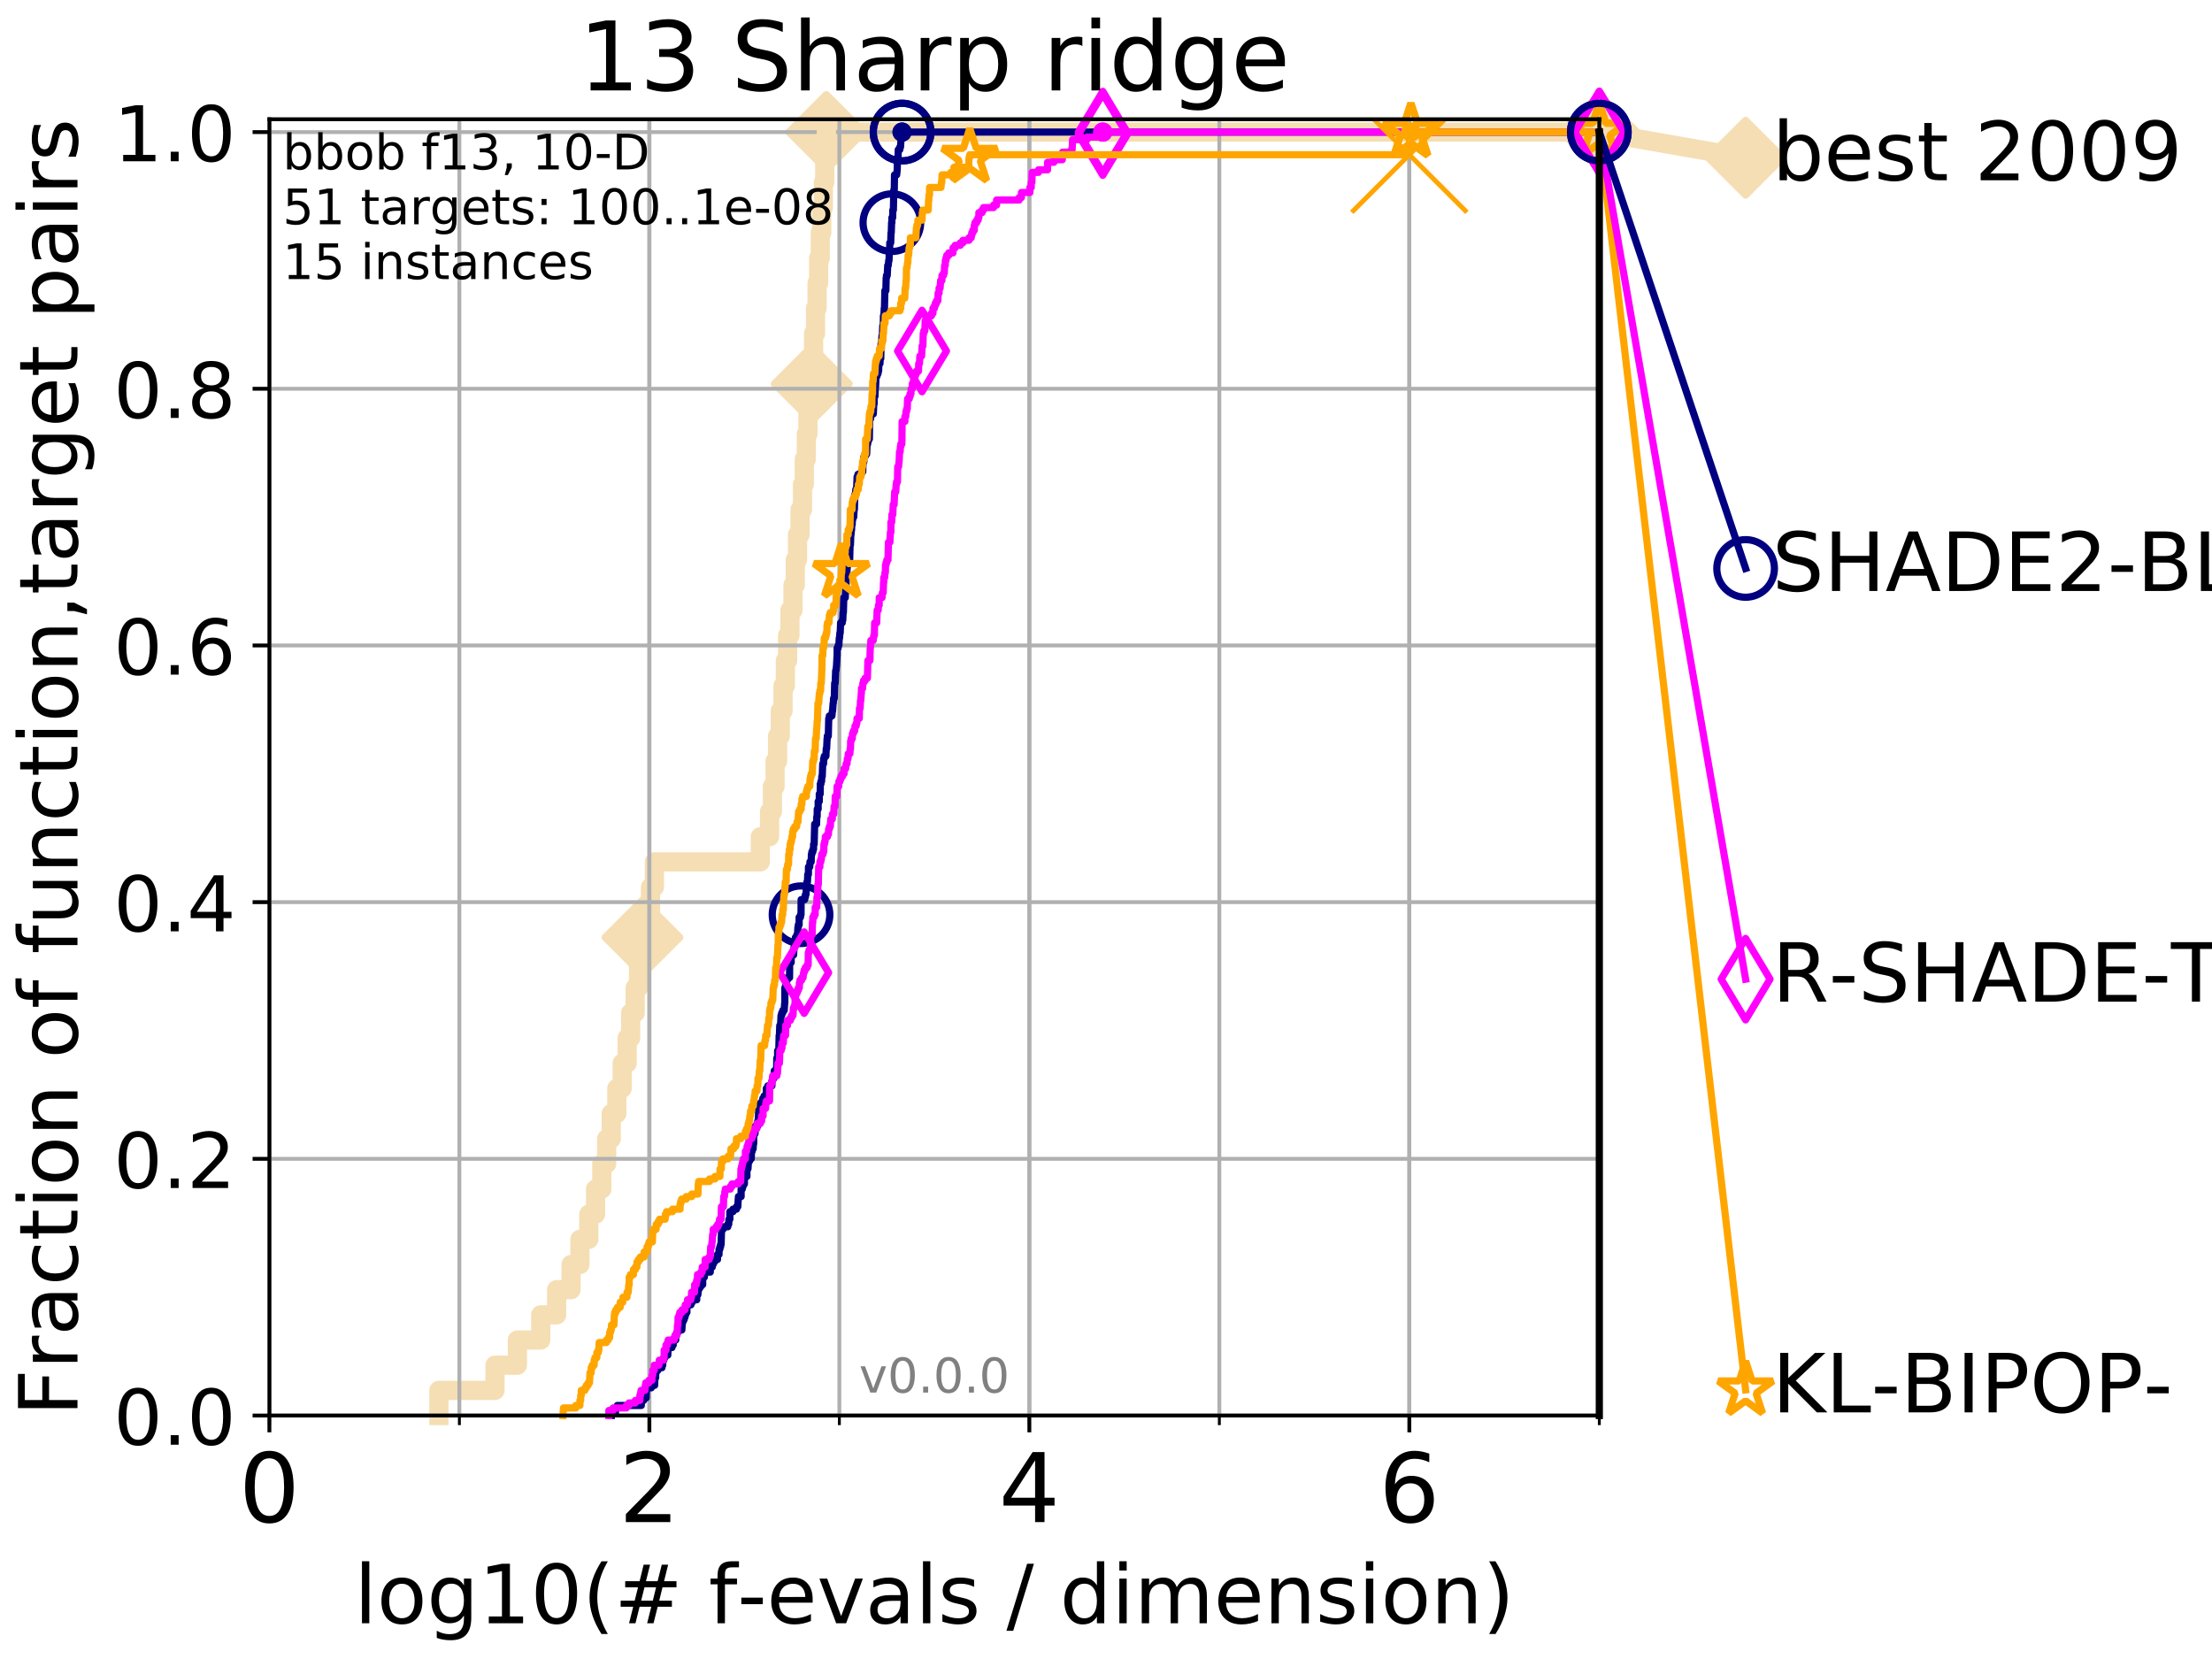 <?xml version="1.0" encoding="utf-8" standalone="no"?>
<!DOCTYPE svg PUBLIC "-//W3C//DTD SVG 1.1//EN"
  "http://www.w3.org/Graphics/SVG/1.1/DTD/svg11.dtd">
<!-- Created with matplotlib (http://matplotlib.org/) -->
<svg height="345.6pt" version="1.1" viewBox="0 0 460.8 345.6" width="460.8pt" xmlns="http://www.w3.org/2000/svg" xmlns:xlink="http://www.w3.org/1999/xlink">
 <defs>
  <style type="text/css">
*{stroke-linecap:butt;stroke-linejoin:round;}
  </style>
 </defs>
 <g id="figure_1">
  <g id="patch_1">
   <path d="M 0 345.6 
L 460.8 345.6 
L 460.8 0 
L 0 0 
z
" style="fill:#ffffff;"/>
  </g>
  <g id="axes_1">
   <g id="patch_2">
    <path d="M 56.12 294.88 
L 333.168 294.88 
L 333.168 24.84 
L 56.12 24.84 
z
" style="fill:#ffffff;"/>
   </g>
   <g id="line2d_1">
    <path d="M 91.428 294.88 
L 91.428 289.638 
L 103.12 289.638 
L 103.12 284.395 
L 107.784 284.395 
L 107.784 279.153 
L 112.643 279.153 
L 112.643 273.91 
L 115.958 273.91 
L 115.958 268.668 
L 118.959 268.668 
L 118.959 263.425 
L 120.81 263.425 
L 120.81 258.183 
L 122.661 258.183 
L 122.661 252.94 
L 124.069 252.94 
L 124.069 247.698 
L 125.372 247.698 
L 125.372 242.455 
L 126.381 242.455 
L 126.381 237.213 
L 127.335 237.213 
L 127.335 231.97 
L 128.495 231.97 
L 128.495 226.728 
L 129.606 226.728 
L 129.606 221.485 
L 130.65 221.485 
L 130.65 216.243 
L 131.376 216.243 
L 131.376 211 
L 132.321 211 
L 132.321 205.758 
L 133.021 205.758 
L 133.021 200.515 
L 133.843 200.515 
L 133.843 195.273 
L 134.646 195.273 
L 134.646 190.03 
L 135.516 190.03 
L 135.516 184.788 
L 136.327 184.788 
L 136.327 179.546 
L 158.385 179.546 
L 158.385 174.303 
L 160.312 174.303 
L 160.312 169.061 
L 160.907 169.061 
L 160.907 163.818 
L 161.459 163.818 
L 161.459 158.576 
L 161.979 158.576 
L 161.979 153.333 
L 162.544 153.333 
L 162.544 148.091 
L 163.122 148.091 
L 163.122 142.848 
L 163.605 142.848 
L 163.605 137.606 
L 164.075 137.606 
L 164.075 132.363 
L 164.56 132.363 
L 164.56 127.121 
L 165.193 127.121 
L 165.193 121.878 
L 165.672 121.878 
L 165.672 116.636 
L 166.135 116.636 
L 166.135 111.393 
L 166.66 111.393 
L 166.66 106.151 
L 167.178 106.151 
L 167.178 100.908 
L 167.548 100.908 
L 167.548 95.666 
L 167.969 95.666 
L 167.969 90.423 
L 168.304 90.423 
L 168.304 85.181 
L 168.746 85.181 
L 168.746 79.938 
L 169.101 79.938 
L 169.101 74.696 
L 169.485 74.696 
L 169.485 69.453 
L 169.889 69.453 
L 169.889 64.211 
L 170.214 64.211 
L 170.214 58.969 
L 170.538 58.969 
L 170.538 53.726 
L 170.883 53.726 
L 170.883 48.484 
L 171.184 48.484 
L 171.184 43.241 
L 171.523 43.241 
L 171.523 37.999 
L 171.807 37.999 
L 171.807 32.756 
L 172.148 32.756 
L 172.148 27.514 
L 333.168 27.514 
" style="fill:none;stroke:#f5deb3;stroke-linecap:square;stroke-width:4;"/>
   </g>
   <g id="line2d_2">
    <defs>
     <path d="M -0 7.778 
L 7.778 0 
L 0 -7.778 
L -7.778 -0 
z
" id="m12ea157b73" style="stroke:#f5deb3;stroke-linejoin:miter;stroke-width:1.5;"/>
    </defs>
    <g>
     <use style="fill:#f5deb3;stroke:#f5deb3;stroke-linejoin:miter;stroke-width:1.5;" x="133.843" xlink:href="#m12ea157b73" y="195.273"/>
     <use style="fill:#f5deb3;stroke:#f5deb3;stroke-linejoin:miter;stroke-width:1.5;" x="169.101" xlink:href="#m12ea157b73" y="79.938"/>
     <use style="fill:#f5deb3;stroke:#f5deb3;stroke-linejoin:miter;stroke-width:1.5;" x="172.148" xlink:href="#m12ea157b73" y="27.514"/>
     <use style="fill:#f5deb3;stroke:#f5deb3;stroke-linejoin:miter;stroke-width:1.5;" x="172.148" xlink:href="#m12ea157b73" y="27.514"/>
     <use style="fill:#f5deb3;stroke:#f5deb3;stroke-linejoin:miter;stroke-width:1.5;" x="333.168" xlink:href="#m12ea157b73" y="27.514"/>
    </g>
   </g>
   <g id="line2d_3">
    <path style="fill:none;stroke:#f5deb3;stroke-linecap:square;stroke-width:4;"/>
    <g/>
   </g>
   <g id="line2d_4">
    <path d="M 333.168 27.514 
L 363.643 32.861 
" style="fill:none;stroke:#f5deb3;stroke-linecap:square;stroke-width:4;"/>
    <g>
     <use style="fill:#f5deb3;stroke:#f5deb3;stroke-linejoin:miter;stroke-width:1.5;" x="333.168" xlink:href="#m12ea157b73" y="27.514"/>
     <use style="fill:#f5deb3;stroke:#f5deb3;stroke-linejoin:miter;stroke-width:1.5;" x="363.643" xlink:href="#m12ea157b73" y="32.861"/>
    </g>
   </g>
   <g id="matplotlib.axis_1">
    <g id="xtick_1">
     <g id="line2d_5">
      <path clip-path="url(#p91d76f8477)" d="M 56.12 294.88 
L 56.12 24.84 
" style="fill:none;stroke:#b0b0b0;stroke-linecap:square;stroke-width:0.8;"/>
     </g>
     <g id="line2d_6">
      <defs>
       <path d="M 0 0 
L 0 3.5 
" id="m2390575dda" style="stroke:#000000;stroke-width:0.8;"/>
      </defs>
      <g>
       <use style="stroke:#000000;stroke-width:0.8;" x="56.12" xlink:href="#m2390575dda" y="294.88"/>
      </g>
     </g>
     <g id="text_1">
      <!-- 0 -->
      <defs>
       <path d="M 31.781 66.406 
Q 24.172 66.406 20.328 58.906 
Q 16.5 51.422 16.5 36.375 
Q 16.5 21.391 20.328 13.891 
Q 24.172 6.391 31.781 6.391 
Q 39.453 6.391 43.281 13.891 
Q 47.125 21.391 47.125 36.375 
Q 47.125 51.422 43.281 58.906 
Q 39.453 66.406 31.781 66.406 
z
M 31.781 74.219 
Q 44.047 74.219 50.516 64.516 
Q 56.984 54.828 56.984 36.375 
Q 56.984 17.969 50.516 8.266 
Q 44.047 -1.422 31.781 -1.422 
Q 19.531 -1.422 13.062 8.266 
Q 6.594 17.969 6.594 36.375 
Q 6.594 54.828 13.062 64.516 
Q 19.531 74.219 31.781 74.219 
z
" id="DejaVuSans-30"/>
      </defs>
      <g transform="translate(49.758 317.077)scale(0.2 -0.2)">
       <use xlink:href="#DejaVuSans-30"/>
      </g>
     </g>
    </g>
    <g id="xtick_2">
     <g id="line2d_7">
      <path clip-path="url(#p91d76f8477)" d="M 135.277 294.88 
L 135.277 24.84 
" style="fill:none;stroke:#b0b0b0;stroke-linecap:square;stroke-width:0.8;"/>
     </g>
     <g id="line2d_8">
      <g>
       <use style="stroke:#000000;stroke-width:0.8;" x="135.277" xlink:href="#m2390575dda" y="294.88"/>
      </g>
     </g>
     <g id="text_2">
      <!-- 2 -->
      <defs>
       <path d="M 19.188 8.297 
L 53.609 8.297 
L 53.609 0 
L 7.328 0 
L 7.328 8.297 
Q 12.938 14.109 22.625 23.891 
Q 32.328 33.688 34.812 36.531 
Q 39.547 41.844 41.422 45.531 
Q 43.312 49.219 43.312 52.781 
Q 43.312 58.594 39.234 62.25 
Q 35.156 65.922 28.609 65.922 
Q 23.969 65.922 18.812 64.312 
Q 13.672 62.703 7.812 59.422 
L 7.812 69.391 
Q 13.766 71.781 18.938 73 
Q 24.125 74.219 28.422 74.219 
Q 39.75 74.219 46.484 68.547 
Q 53.219 62.891 53.219 53.422 
Q 53.219 48.922 51.531 44.891 
Q 49.859 40.875 45.406 35.406 
Q 44.188 33.984 37.641 27.219 
Q 31.109 20.453 19.188 8.297 
z
" id="DejaVuSans-32"/>
      </defs>
      <g transform="translate(128.914 317.077)scale(0.2 -0.2)">
       <use xlink:href="#DejaVuSans-32"/>
      </g>
     </g>
    </g>
    <g id="xtick_3">
     <g id="line2d_9">
      <path clip-path="url(#p91d76f8477)" d="M 214.433 294.88 
L 214.433 24.84 
" style="fill:none;stroke:#b0b0b0;stroke-linecap:square;stroke-width:0.8;"/>
     </g>
     <g id="line2d_10">
      <g>
       <use style="stroke:#000000;stroke-width:0.8;" x="214.433" xlink:href="#m2390575dda" y="294.88"/>
      </g>
     </g>
     <g id="text_3">
      <!-- 4 -->
      <defs>
       <path d="M 37.797 64.312 
L 12.891 25.391 
L 37.797 25.391 
z
M 35.203 72.906 
L 47.609 72.906 
L 47.609 25.391 
L 58.016 25.391 
L 58.016 17.188 
L 47.609 17.188 
L 47.609 0 
L 37.797 0 
L 37.797 17.188 
L 4.891 17.188 
L 4.891 26.703 
z
" id="DejaVuSans-34"/>
      </defs>
      <g transform="translate(208.071 317.077)scale(0.2 -0.2)">
       <use xlink:href="#DejaVuSans-34"/>
      </g>
     </g>
    </g>
    <g id="xtick_4">
     <g id="line2d_11">
      <path clip-path="url(#p91d76f8477)" d="M 293.59 294.88 
L 293.59 24.84 
" style="fill:none;stroke:#b0b0b0;stroke-linecap:square;stroke-width:0.8;"/>
     </g>
     <g id="line2d_12">
      <g>
       <use style="stroke:#000000;stroke-width:0.8;" x="293.59" xlink:href="#m2390575dda" y="294.88"/>
      </g>
     </g>
     <g id="text_4">
      <!-- 6 -->
      <defs>
       <path d="M 33.016 40.375 
Q 26.375 40.375 22.484 35.828 
Q 18.609 31.297 18.609 23.391 
Q 18.609 15.531 22.484 10.953 
Q 26.375 6.391 33.016 6.391 
Q 39.656 6.391 43.531 10.953 
Q 47.406 15.531 47.406 23.391 
Q 47.406 31.297 43.531 35.828 
Q 39.656 40.375 33.016 40.375 
z
M 52.594 71.297 
L 52.594 62.312 
Q 48.875 64.062 45.094 64.984 
Q 41.312 65.922 37.594 65.922 
Q 27.828 65.922 22.672 59.328 
Q 17.531 52.734 16.797 39.406 
Q 19.672 43.656 24.016 45.922 
Q 28.375 48.188 33.594 48.188 
Q 44.578 48.188 50.953 41.516 
Q 57.328 34.859 57.328 23.391 
Q 57.328 12.156 50.688 5.359 
Q 44.047 -1.422 33.016 -1.422 
Q 20.359 -1.422 13.672 8.266 
Q 6.984 17.969 6.984 36.375 
Q 6.984 53.656 15.188 63.938 
Q 23.391 74.219 37.203 74.219 
Q 40.922 74.219 44.703 73.484 
Q 48.484 72.75 52.594 71.297 
z
" id="DejaVuSans-36"/>
      </defs>
      <g transform="translate(287.227 317.077)scale(0.2 -0.2)">
       <use xlink:href="#DejaVuSans-36"/>
      </g>
     </g>
    </g>
    <g id="xtick_5">
     <g id="line2d_13">
      <path clip-path="url(#p91d76f8477)" d="M 56.12 294.88 
L 56.12 24.84 
" style="fill:none;stroke:#b0b0b0;stroke-linecap:square;stroke-width:0.8;"/>
     </g>
     <g id="line2d_14">
      <defs>
       <path d="M 0 0 
L 0 2 
" id="m1b9ba838e1" style="stroke:#000000;stroke-width:0.6;"/>
      </defs>
      <g>
       <use style="stroke:#000000;stroke-width:0.6;" x="56.12" xlink:href="#m1b9ba838e1" y="294.88"/>
      </g>
     </g>
    </g>
    <g id="xtick_6">
     <g id="line2d_15">
      <path clip-path="url(#p91d76f8477)" d="M 95.698 294.88 
L 95.698 24.84 
" style="fill:none;stroke:#b0b0b0;stroke-linecap:square;stroke-width:0.8;"/>
     </g>
     <g id="line2d_16">
      <g>
       <use style="stroke:#000000;stroke-width:0.6;" x="95.698" xlink:href="#m1b9ba838e1" y="294.88"/>
      </g>
     </g>
    </g>
    <g id="xtick_7">
     <g id="line2d_17">
      <path clip-path="url(#p91d76f8477)" d="M 135.277 294.88 
L 135.277 24.84 
" style="fill:none;stroke:#b0b0b0;stroke-linecap:square;stroke-width:0.8;"/>
     </g>
     <g id="line2d_18">
      <g>
       <use style="stroke:#000000;stroke-width:0.6;" x="135.277" xlink:href="#m1b9ba838e1" y="294.88"/>
      </g>
     </g>
    </g>
    <g id="xtick_8">
     <g id="line2d_19">
      <path clip-path="url(#p91d76f8477)" d="M 174.855 294.88 
L 174.855 24.84 
" style="fill:none;stroke:#b0b0b0;stroke-linecap:square;stroke-width:0.8;"/>
     </g>
     <g id="line2d_20">
      <g>
       <use style="stroke:#000000;stroke-width:0.6;" x="174.855" xlink:href="#m1b9ba838e1" y="294.88"/>
      </g>
     </g>
    </g>
    <g id="xtick_9">
     <g id="line2d_21">
      <path clip-path="url(#p91d76f8477)" d="M 214.433 294.88 
L 214.433 24.84 
" style="fill:none;stroke:#b0b0b0;stroke-linecap:square;stroke-width:0.8;"/>
     </g>
     <g id="line2d_22">
      <g>
       <use style="stroke:#000000;stroke-width:0.6;" x="214.433" xlink:href="#m1b9ba838e1" y="294.88"/>
      </g>
     </g>
    </g>
    <g id="xtick_10">
     <g id="line2d_23">
      <path clip-path="url(#p91d76f8477)" d="M 254.011 294.88 
L 254.011 24.84 
" style="fill:none;stroke:#b0b0b0;stroke-linecap:square;stroke-width:0.8;"/>
     </g>
     <g id="line2d_24">
      <g>
       <use style="stroke:#000000;stroke-width:0.6;" x="254.011" xlink:href="#m1b9ba838e1" y="294.88"/>
      </g>
     </g>
    </g>
    <g id="xtick_11">
     <g id="line2d_25">
      <path clip-path="url(#p91d76f8477)" d="M 293.59 294.88 
L 293.59 24.84 
" style="fill:none;stroke:#b0b0b0;stroke-linecap:square;stroke-width:0.8;"/>
     </g>
     <g id="line2d_26">
      <g>
       <use style="stroke:#000000;stroke-width:0.6;" x="293.59" xlink:href="#m1b9ba838e1" y="294.88"/>
      </g>
     </g>
    </g>
    <g id="xtick_12">
     <g id="line2d_27">
      <path clip-path="url(#p91d76f8477)" d="M 333.168 294.88 
L 333.168 24.84 
" style="fill:none;stroke:#b0b0b0;stroke-linecap:square;stroke-width:0.8;"/>
     </g>
     <g id="line2d_28">
      <g>
       <use style="stroke:#000000;stroke-width:0.6;" x="333.168" xlink:href="#m1b9ba838e1" y="294.88"/>
      </g>
     </g>
    </g>
    <g id="text_5">
     <!-- log10(# f-evals / dimension) -->
     <defs>
      <path d="M 9.422 75.984 
L 18.406 75.984 
L 18.406 0 
L 9.422 0 
z
" id="DejaVuSans-6c"/>
      <path d="M 30.609 48.391 
Q 23.391 48.391 19.188 42.75 
Q 14.984 37.109 14.984 27.297 
Q 14.984 17.484 19.156 11.844 
Q 23.344 6.203 30.609 6.203 
Q 37.797 6.203 41.984 11.859 
Q 46.188 17.531 46.188 27.297 
Q 46.188 37.016 41.984 42.703 
Q 37.797 48.391 30.609 48.391 
z
M 30.609 56 
Q 42.328 56 49.016 48.375 
Q 55.719 40.766 55.719 27.297 
Q 55.719 13.875 49.016 6.219 
Q 42.328 -1.422 30.609 -1.422 
Q 18.844 -1.422 12.172 6.219 
Q 5.516 13.875 5.516 27.297 
Q 5.516 40.766 12.172 48.375 
Q 18.844 56 30.609 56 
z
" id="DejaVuSans-6f"/>
      <path d="M 45.406 27.984 
Q 45.406 37.75 41.375 43.109 
Q 37.359 48.484 30.078 48.484 
Q 22.859 48.484 18.828 43.109 
Q 14.797 37.75 14.797 27.984 
Q 14.797 18.266 18.828 12.891 
Q 22.859 7.516 30.078 7.516 
Q 37.359 7.516 41.375 12.891 
Q 45.406 18.266 45.406 27.984 
z
M 54.391 6.781 
Q 54.391 -7.172 48.188 -13.984 
Q 42 -20.797 29.203 -20.797 
Q 24.469 -20.797 20.266 -20.094 
Q 16.062 -19.391 12.109 -17.922 
L 12.109 -9.188 
Q 16.062 -11.328 19.922 -12.344 
Q 23.781 -13.375 27.781 -13.375 
Q 36.625 -13.375 41.016 -8.766 
Q 45.406 -4.156 45.406 5.172 
L 45.406 9.625 
Q 42.625 4.781 38.281 2.391 
Q 33.938 0 27.875 0 
Q 17.828 0 11.672 7.656 
Q 5.516 15.328 5.516 27.984 
Q 5.516 40.672 11.672 48.328 
Q 17.828 56 27.875 56 
Q 33.938 56 38.281 53.609 
Q 42.625 51.219 45.406 46.391 
L 45.406 54.688 
L 54.391 54.688 
z
" id="DejaVuSans-67"/>
      <path d="M 12.406 8.297 
L 28.516 8.297 
L 28.516 63.922 
L 10.984 60.406 
L 10.984 69.391 
L 28.422 72.906 
L 38.281 72.906 
L 38.281 8.297 
L 54.391 8.297 
L 54.391 0 
L 12.406 0 
z
" id="DejaVuSans-31"/>
      <path d="M 31 75.875 
Q 24.469 64.656 21.281 53.656 
Q 18.109 42.672 18.109 31.391 
Q 18.109 20.125 21.312 9.062 
Q 24.516 -2 31 -13.188 
L 23.188 -13.188 
Q 15.875 -1.703 12.234 9.375 
Q 8.594 20.453 8.594 31.391 
Q 8.594 42.281 12.203 53.312 
Q 15.828 64.359 23.188 75.875 
z
" id="DejaVuSans-28"/>
      <path d="M 51.125 44 
L 36.922 44 
L 32.812 27.688 
L 47.125 27.688 
z
M 43.797 71.781 
L 38.719 51.516 
L 52.984 51.516 
L 58.109 71.781 
L 65.922 71.781 
L 60.891 51.516 
L 76.125 51.516 
L 76.125 44 
L 58.984 44 
L 54.984 27.688 
L 70.516 27.688 
L 70.516 20.219 
L 53.078 20.219 
L 48 0 
L 40.188 0 
L 45.219 20.219 
L 30.906 20.219 
L 25.875 0 
L 18.016 0 
L 23.094 20.219 
L 7.719 20.219 
L 7.719 27.688 
L 24.906 27.688 
L 29 44 
L 13.281 44 
L 13.281 51.516 
L 30.906 51.516 
L 35.891 71.781 
z
" id="DejaVuSans-23"/>
      <path id="DejaVuSans-20"/>
      <path d="M 37.109 75.984 
L 37.109 68.5 
L 28.516 68.5 
Q 23.688 68.5 21.797 66.547 
Q 19.922 64.594 19.922 59.516 
L 19.922 54.688 
L 34.719 54.688 
L 34.719 47.703 
L 19.922 47.703 
L 19.922 0 
L 10.891 0 
L 10.891 47.703 
L 2.297 47.703 
L 2.297 54.688 
L 10.891 54.688 
L 10.891 58.5 
Q 10.891 67.625 15.141 71.797 
Q 19.391 75.984 28.609 75.984 
z
" id="DejaVuSans-66"/>
      <path d="M 4.891 31.391 
L 31.203 31.391 
L 31.203 23.391 
L 4.891 23.391 
z
" id="DejaVuSans-2d"/>
      <path d="M 56.203 29.594 
L 56.203 25.203 
L 14.891 25.203 
Q 15.484 15.922 20.484 11.062 
Q 25.484 6.203 34.422 6.203 
Q 39.594 6.203 44.453 7.469 
Q 49.312 8.734 54.109 11.281 
L 54.109 2.781 
Q 49.266 0.734 44.188 -0.344 
Q 39.109 -1.422 33.891 -1.422 
Q 20.797 -1.422 13.156 6.188 
Q 5.516 13.812 5.516 26.812 
Q 5.516 40.234 12.766 48.109 
Q 20.016 56 32.328 56 
Q 43.359 56 49.781 48.891 
Q 56.203 41.797 56.203 29.594 
z
M 47.219 32.234 
Q 47.125 39.594 43.094 43.984 
Q 39.062 48.391 32.422 48.391 
Q 24.906 48.391 20.391 44.141 
Q 15.875 39.891 15.188 32.172 
z
" id="DejaVuSans-65"/>
      <path d="M 2.984 54.688 
L 12.5 54.688 
L 29.594 8.797 
L 46.688 54.688 
L 56.203 54.688 
L 35.688 0 
L 23.484 0 
z
" id="DejaVuSans-76"/>
      <path d="M 34.281 27.484 
Q 23.391 27.484 19.188 25 
Q 14.984 22.516 14.984 16.5 
Q 14.984 11.719 18.141 8.906 
Q 21.297 6.109 26.703 6.109 
Q 34.188 6.109 38.703 11.406 
Q 43.219 16.703 43.219 25.484 
L 43.219 27.484 
z
M 52.203 31.203 
L 52.203 0 
L 43.219 0 
L 43.219 8.297 
Q 40.141 3.328 35.547 0.953 
Q 30.953 -1.422 24.312 -1.422 
Q 15.922 -1.422 10.953 3.297 
Q 6 8.016 6 15.922 
Q 6 25.141 12.172 29.828 
Q 18.359 34.516 30.609 34.516 
L 43.219 34.516 
L 43.219 35.406 
Q 43.219 41.609 39.141 45 
Q 35.062 48.391 27.688 48.391 
Q 23 48.391 18.547 47.266 
Q 14.109 46.141 10.016 43.891 
L 10.016 52.203 
Q 14.938 54.109 19.578 55.047 
Q 24.219 56 28.609 56 
Q 40.484 56 46.344 49.844 
Q 52.203 43.703 52.203 31.203 
z
" id="DejaVuSans-61"/>
      <path d="M 44.281 53.078 
L 44.281 44.578 
Q 40.484 46.531 36.375 47.5 
Q 32.281 48.484 27.875 48.484 
Q 21.188 48.484 17.844 46.438 
Q 14.5 44.391 14.5 40.281 
Q 14.5 37.156 16.891 35.375 
Q 19.281 33.594 26.516 31.984 
L 29.594 31.297 
Q 39.156 29.25 43.188 25.516 
Q 47.219 21.781 47.219 15.094 
Q 47.219 7.469 41.188 3.016 
Q 35.156 -1.422 24.609 -1.422 
Q 20.219 -1.422 15.453 -0.562 
Q 10.688 0.297 5.422 2 
L 5.422 11.281 
Q 10.406 8.688 15.234 7.391 
Q 20.062 6.109 24.812 6.109 
Q 31.156 6.109 34.562 8.281 
Q 37.984 10.453 37.984 14.406 
Q 37.984 18.062 35.516 20.016 
Q 33.062 21.969 24.703 23.781 
L 21.578 24.516 
Q 13.234 26.266 9.516 29.906 
Q 5.812 33.547 5.812 39.891 
Q 5.812 47.609 11.281 51.797 
Q 16.75 56 26.812 56 
Q 31.781 56 36.172 55.266 
Q 40.578 54.547 44.281 53.078 
z
" id="DejaVuSans-73"/>
      <path d="M 25.391 72.906 
L 33.688 72.906 
L 8.297 -9.281 
L 0 -9.281 
z
" id="DejaVuSans-2f"/>
      <path d="M 45.406 46.391 
L 45.406 75.984 
L 54.391 75.984 
L 54.391 0 
L 45.406 0 
L 45.406 8.203 
Q 42.578 3.328 38.25 0.953 
Q 33.938 -1.422 27.875 -1.422 
Q 17.969 -1.422 11.734 6.484 
Q 5.516 14.406 5.516 27.297 
Q 5.516 40.188 11.734 48.094 
Q 17.969 56 27.875 56 
Q 33.938 56 38.25 53.625 
Q 42.578 51.266 45.406 46.391 
z
M 14.797 27.297 
Q 14.797 17.391 18.875 11.75 
Q 22.953 6.109 30.078 6.109 
Q 37.203 6.109 41.297 11.75 
Q 45.406 17.391 45.406 27.297 
Q 45.406 37.203 41.297 42.844 
Q 37.203 48.484 30.078 48.484 
Q 22.953 48.484 18.875 42.844 
Q 14.797 37.203 14.797 27.297 
z
" id="DejaVuSans-64"/>
      <path d="M 9.422 54.688 
L 18.406 54.688 
L 18.406 0 
L 9.422 0 
z
M 9.422 75.984 
L 18.406 75.984 
L 18.406 64.594 
L 9.422 64.594 
z
" id="DejaVuSans-69"/>
      <path d="M 52 44.188 
Q 55.375 50.25 60.062 53.125 
Q 64.75 56 71.094 56 
Q 79.641 56 84.281 50.016 
Q 88.922 44.047 88.922 33.016 
L 88.922 0 
L 79.891 0 
L 79.891 32.719 
Q 79.891 40.578 77.094 44.375 
Q 74.312 48.188 68.609 48.188 
Q 61.625 48.188 57.562 43.547 
Q 53.516 38.922 53.516 30.906 
L 53.516 0 
L 44.484 0 
L 44.484 32.719 
Q 44.484 40.625 41.703 44.406 
Q 38.922 48.188 33.109 48.188 
Q 26.219 48.188 22.156 43.531 
Q 18.109 38.875 18.109 30.906 
L 18.109 0 
L 9.078 0 
L 9.078 54.688 
L 18.109 54.688 
L 18.109 46.188 
Q 21.188 51.219 25.484 53.609 
Q 29.781 56 35.688 56 
Q 41.656 56 45.828 52.969 
Q 50 49.953 52 44.188 
z
" id="DejaVuSans-6d"/>
      <path d="M 54.891 33.016 
L 54.891 0 
L 45.906 0 
L 45.906 32.719 
Q 45.906 40.484 42.875 44.328 
Q 39.844 48.188 33.797 48.188 
Q 26.516 48.188 22.312 43.547 
Q 18.109 38.922 18.109 30.906 
L 18.109 0 
L 9.078 0 
L 9.078 54.688 
L 18.109 54.688 
L 18.109 46.188 
Q 21.344 51.125 25.703 53.562 
Q 30.078 56 35.797 56 
Q 45.219 56 50.047 50.172 
Q 54.891 44.344 54.891 33.016 
z
" id="DejaVuSans-6e"/>
      <path d="M 8.016 75.875 
L 15.828 75.875 
Q 23.141 64.359 26.781 53.312 
Q 30.422 42.281 30.422 31.391 
Q 30.422 20.453 26.781 9.375 
Q 23.141 -1.703 15.828 -13.188 
L 8.016 -13.188 
Q 14.5 -2 17.703 9.062 
Q 20.906 20.125 20.906 31.391 
Q 20.906 42.672 17.703 53.656 
Q 14.5 64.656 8.016 75.875 
z
" id="DejaVuSans-29"/>
     </defs>
     <g transform="translate(73.803 338.154)scale(0.17 -0.17)">
      <use xlink:href="#DejaVuSans-6c"/>
      <use x="27.783" xlink:href="#DejaVuSans-6f"/>
      <use x="88.965" xlink:href="#DejaVuSans-67"/>
      <use x="152.441" xlink:href="#DejaVuSans-31"/>
      <use x="216.064" xlink:href="#DejaVuSans-30"/>
      <use x="279.688" xlink:href="#DejaVuSans-28"/>
      <use x="318.701" xlink:href="#DejaVuSans-23"/>
      <use x="402.49" xlink:href="#DejaVuSans-20"/>
      <use x="434.277" xlink:href="#DejaVuSans-66"/>
      <use x="469.404" xlink:href="#DejaVuSans-2d"/>
      <use x="505.488" xlink:href="#DejaVuSans-65"/>
      <use x="567.012" xlink:href="#DejaVuSans-76"/>
      <use x="626.191" xlink:href="#DejaVuSans-61"/>
      <use x="687.471" xlink:href="#DejaVuSans-6c"/>
      <use x="715.254" xlink:href="#DejaVuSans-73"/>
      <use x="767.354" xlink:href="#DejaVuSans-20"/>
      <use x="799.141" xlink:href="#DejaVuSans-2f"/>
      <use x="832.832" xlink:href="#DejaVuSans-20"/>
      <use x="864.619" xlink:href="#DejaVuSans-64"/>
      <use x="928.096" xlink:href="#DejaVuSans-69"/>
      <use x="955.879" xlink:href="#DejaVuSans-6d"/>
      <use x="1053.291" xlink:href="#DejaVuSans-65"/>
      <use x="1114.814" xlink:href="#DejaVuSans-6e"/>
      <use x="1178.193" xlink:href="#DejaVuSans-73"/>
      <use x="1230.293" xlink:href="#DejaVuSans-69"/>
      <use x="1258.076" xlink:href="#DejaVuSans-6f"/>
      <use x="1319.258" xlink:href="#DejaVuSans-6e"/>
      <use x="1382.637" xlink:href="#DejaVuSans-29"/>
     </g>
    </g>
   </g>
   <g id="matplotlib.axis_2">
    <g id="ytick_1">
     <g id="line2d_29">
      <path clip-path="url(#p91d76f8477)" d="M 56.12 294.88 
L 333.168 294.88 
" style="fill:none;stroke:#b0b0b0;stroke-linecap:square;stroke-width:0.8;"/>
     </g>
     <g id="line2d_30">
      <defs>
       <path d="M 0 0 
L -3.5 0 
" id="me243a61e47" style="stroke:#000000;stroke-width:0.8;"/>
      </defs>
      <g>
       <use style="stroke:#000000;stroke-width:0.8;" x="56.12" xlink:href="#me243a61e47" y="294.88"/>
      </g>
     </g>
     <g id="text_6">
      <!-- 0.0 -->
      <defs>
       <path d="M 10.688 12.406 
L 21 12.406 
L 21 0 
L 10.688 0 
z
" id="DejaVuSans-2e"/>
      </defs>
      <g transform="translate(23.675 300.959)scale(0.16 -0.16)">
       <use xlink:href="#DejaVuSans-30"/>
       <use x="63.623" xlink:href="#DejaVuSans-2e"/>
       <use x="95.41" xlink:href="#DejaVuSans-30"/>
      </g>
     </g>
    </g>
    <g id="ytick_2">
     <g id="line2d_31">
      <path clip-path="url(#p91d76f8477)" d="M 56.12 241.407 
L 333.168 241.407 
" style="fill:none;stroke:#b0b0b0;stroke-linecap:square;stroke-width:0.8;"/>
     </g>
     <g id="line2d_32">
      <g>
       <use style="stroke:#000000;stroke-width:0.8;" x="56.12" xlink:href="#me243a61e47" y="241.407"/>
      </g>
     </g>
     <g id="text_7">
      <!-- 0.2 -->
      <g transform="translate(23.675 247.485)scale(0.16 -0.16)">
       <use xlink:href="#DejaVuSans-30"/>
       <use x="63.623" xlink:href="#DejaVuSans-2e"/>
       <use x="95.41" xlink:href="#DejaVuSans-32"/>
      </g>
     </g>
    </g>
    <g id="ytick_3">
     <g id="line2d_33">
      <path clip-path="url(#p91d76f8477)" d="M 56.12 187.933 
L 333.168 187.933 
" style="fill:none;stroke:#b0b0b0;stroke-linecap:square;stroke-width:0.8;"/>
     </g>
     <g id="line2d_34">
      <g>
       <use style="stroke:#000000;stroke-width:0.8;" x="56.12" xlink:href="#me243a61e47" y="187.933"/>
      </g>
     </g>
     <g id="text_8">
      <!-- 0.4 -->
      <g transform="translate(23.675 194.012)scale(0.16 -0.16)">
       <use xlink:href="#DejaVuSans-30"/>
       <use x="63.623" xlink:href="#DejaVuSans-2e"/>
       <use x="95.41" xlink:href="#DejaVuSans-34"/>
      </g>
     </g>
    </g>
    <g id="ytick_4">
     <g id="line2d_35">
      <path clip-path="url(#p91d76f8477)" d="M 56.12 134.46 
L 333.168 134.46 
" style="fill:none;stroke:#b0b0b0;stroke-linecap:square;stroke-width:0.8;"/>
     </g>
     <g id="line2d_36">
      <g>
       <use style="stroke:#000000;stroke-width:0.8;" x="56.12" xlink:href="#me243a61e47" y="134.46"/>
      </g>
     </g>
     <g id="text_9">
      <!-- 0.6 -->
      <g transform="translate(23.675 140.539)scale(0.16 -0.16)">
       <use xlink:href="#DejaVuSans-30"/>
       <use x="63.623" xlink:href="#DejaVuSans-2e"/>
       <use x="95.41" xlink:href="#DejaVuSans-36"/>
      </g>
     </g>
    </g>
    <g id="ytick_5">
     <g id="line2d_37">
      <path clip-path="url(#p91d76f8477)" d="M 56.12 80.987 
L 333.168 80.987 
" style="fill:none;stroke:#b0b0b0;stroke-linecap:square;stroke-width:0.8;"/>
     </g>
     <g id="line2d_38">
      <g>
       <use style="stroke:#000000;stroke-width:0.8;" x="56.12" xlink:href="#me243a61e47" y="80.987"/>
      </g>
     </g>
     <g id="text_10">
      <!-- 0.8 -->
      <defs>
       <path d="M 31.781 34.625 
Q 24.75 34.625 20.719 30.859 
Q 16.703 27.094 16.703 20.516 
Q 16.703 13.922 20.719 10.156 
Q 24.75 6.391 31.781 6.391 
Q 38.812 6.391 42.859 10.172 
Q 46.922 13.969 46.922 20.516 
Q 46.922 27.094 42.891 30.859 
Q 38.875 34.625 31.781 34.625 
z
M 21.922 38.812 
Q 15.578 40.375 12.031 44.719 
Q 8.5 49.078 8.5 55.328 
Q 8.5 64.062 14.719 69.141 
Q 20.953 74.219 31.781 74.219 
Q 42.672 74.219 48.875 69.141 
Q 55.078 64.062 55.078 55.328 
Q 55.078 49.078 51.531 44.719 
Q 48 40.375 41.703 38.812 
Q 48.828 37.156 52.797 32.312 
Q 56.781 27.484 56.781 20.516 
Q 56.781 9.906 50.312 4.234 
Q 43.844 -1.422 31.781 -1.422 
Q 19.734 -1.422 13.25 4.234 
Q 6.781 9.906 6.781 20.516 
Q 6.781 27.484 10.781 32.312 
Q 14.797 37.156 21.922 38.812 
z
M 18.312 54.391 
Q 18.312 48.734 21.844 45.562 
Q 25.391 42.391 31.781 42.391 
Q 38.141 42.391 41.719 45.562 
Q 45.312 48.734 45.312 54.391 
Q 45.312 60.062 41.719 63.234 
Q 38.141 66.406 31.781 66.406 
Q 25.391 66.406 21.844 63.234 
Q 18.312 60.062 18.312 54.391 
z
" id="DejaVuSans-38"/>
      </defs>
      <g transform="translate(23.675 87.066)scale(0.16 -0.16)">
       <use xlink:href="#DejaVuSans-30"/>
       <use x="63.623" xlink:href="#DejaVuSans-2e"/>
       <use x="95.41" xlink:href="#DejaVuSans-38"/>
      </g>
     </g>
    </g>
    <g id="ytick_6">
     <g id="line2d_39">
      <path clip-path="url(#p91d76f8477)" d="M 56.12 27.514 
L 333.168 27.514 
" style="fill:none;stroke:#b0b0b0;stroke-linecap:square;stroke-width:0.8;"/>
     </g>
     <g id="line2d_40">
      <g>
       <use style="stroke:#000000;stroke-width:0.8;" x="56.12" xlink:href="#me243a61e47" y="27.514"/>
      </g>
     </g>
     <g id="text_11">
      <!-- 1.0 -->
      <g transform="translate(23.675 33.592)scale(0.16 -0.16)">
       <use xlink:href="#DejaVuSans-31"/>
       <use x="63.623" xlink:href="#DejaVuSans-2e"/>
       <use x="95.41" xlink:href="#DejaVuSans-30"/>
      </g>
     </g>
    </g>
    <g id="text_12">
     <!-- Fraction of function,target pairs -->
     <defs>
      <path d="M 9.812 72.906 
L 51.703 72.906 
L 51.703 64.594 
L 19.672 64.594 
L 19.672 43.109 
L 48.578 43.109 
L 48.578 34.812 
L 19.672 34.812 
L 19.672 0 
L 9.812 0 
z
" id="DejaVuSans-46"/>
      <path d="M 41.109 46.297 
Q 39.594 47.172 37.812 47.578 
Q 36.031 48 33.891 48 
Q 26.266 48 22.188 43.047 
Q 18.109 38.094 18.109 28.812 
L 18.109 0 
L 9.078 0 
L 9.078 54.688 
L 18.109 54.688 
L 18.109 46.188 
Q 20.953 51.172 25.484 53.578 
Q 30.031 56 36.531 56 
Q 37.453 56 38.578 55.875 
Q 39.703 55.766 41.062 55.516 
z
" id="DejaVuSans-72"/>
      <path d="M 48.781 52.594 
L 48.781 44.188 
Q 44.969 46.297 41.141 47.344 
Q 37.312 48.391 33.406 48.391 
Q 24.656 48.391 19.812 42.844 
Q 14.984 37.312 14.984 27.297 
Q 14.984 17.281 19.812 11.734 
Q 24.656 6.203 33.406 6.203 
Q 37.312 6.203 41.141 7.25 
Q 44.969 8.297 48.781 10.406 
L 48.781 2.094 
Q 45.016 0.344 40.984 -0.531 
Q 36.969 -1.422 32.422 -1.422 
Q 20.062 -1.422 12.781 6.344 
Q 5.516 14.109 5.516 27.297 
Q 5.516 40.672 12.859 48.328 
Q 20.219 56 33.016 56 
Q 37.156 56 41.109 55.141 
Q 45.062 54.297 48.781 52.594 
z
" id="DejaVuSans-63"/>
      <path d="M 18.312 70.219 
L 18.312 54.688 
L 36.812 54.688 
L 36.812 47.703 
L 18.312 47.703 
L 18.312 18.016 
Q 18.312 11.328 20.141 9.422 
Q 21.969 7.516 27.594 7.516 
L 36.812 7.516 
L 36.812 0 
L 27.594 0 
Q 17.188 0 13.234 3.875 
Q 9.281 7.766 9.281 18.016 
L 9.281 47.703 
L 2.688 47.703 
L 2.688 54.688 
L 9.281 54.688 
L 9.281 70.219 
z
" id="DejaVuSans-74"/>
      <path d="M 8.5 21.578 
L 8.5 54.688 
L 17.484 54.688 
L 17.484 21.922 
Q 17.484 14.156 20.5 10.266 
Q 23.531 6.391 29.594 6.391 
Q 36.859 6.391 41.078 11.031 
Q 45.312 15.672 45.312 23.688 
L 45.312 54.688 
L 54.297 54.688 
L 54.297 0 
L 45.312 0 
L 45.312 8.406 
Q 42.047 3.422 37.719 1 
Q 33.406 -1.422 27.688 -1.422 
Q 18.266 -1.422 13.375 4.438 
Q 8.5 10.297 8.5 21.578 
z
M 31.109 56 
z
" id="DejaVuSans-75"/>
      <path d="M 11.719 12.406 
L 22.016 12.406 
L 22.016 4 
L 14.016 -11.625 
L 7.719 -11.625 
L 11.719 4 
z
" id="DejaVuSans-2c"/>
      <path d="M 18.109 8.203 
L 18.109 -20.797 
L 9.078 -20.797 
L 9.078 54.688 
L 18.109 54.688 
L 18.109 46.391 
Q 20.953 51.266 25.266 53.625 
Q 29.594 56 35.594 56 
Q 45.562 56 51.781 48.094 
Q 58.016 40.188 58.016 27.297 
Q 58.016 14.406 51.781 6.484 
Q 45.562 -1.422 35.594 -1.422 
Q 29.594 -1.422 25.266 0.953 
Q 20.953 3.328 18.109 8.203 
z
M 48.688 27.297 
Q 48.688 37.203 44.609 42.844 
Q 40.531 48.484 33.406 48.484 
Q 26.266 48.484 22.188 42.844 
Q 18.109 37.203 18.109 27.297 
Q 18.109 17.391 22.188 11.75 
Q 26.266 6.109 33.406 6.109 
Q 40.531 6.109 44.609 11.75 
Q 48.688 17.391 48.688 27.297 
z
" id="DejaVuSans-70"/>
     </defs>
     <g transform="translate(16.14 294.999)rotate(-90)scale(0.17 -0.17)">
      <use xlink:href="#DejaVuSans-46"/>
      <use x="57.41" xlink:href="#DejaVuSans-72"/>
      <use x="98.523" xlink:href="#DejaVuSans-61"/>
      <use x="159.803" xlink:href="#DejaVuSans-63"/>
      <use x="214.783" xlink:href="#DejaVuSans-74"/>
      <use x="253.992" xlink:href="#DejaVuSans-69"/>
      <use x="281.775" xlink:href="#DejaVuSans-6f"/>
      <use x="342.957" xlink:href="#DejaVuSans-6e"/>
      <use x="406.336" xlink:href="#DejaVuSans-20"/>
      <use x="438.123" xlink:href="#DejaVuSans-6f"/>
      <use x="499.305" xlink:href="#DejaVuSans-66"/>
      <use x="534.51" xlink:href="#DejaVuSans-20"/>
      <use x="566.297" xlink:href="#DejaVuSans-66"/>
      <use x="601.502" xlink:href="#DejaVuSans-75"/>
      <use x="664.881" xlink:href="#DejaVuSans-6e"/>
      <use x="728.26" xlink:href="#DejaVuSans-63"/>
      <use x="783.24" xlink:href="#DejaVuSans-74"/>
      <use x="822.449" xlink:href="#DejaVuSans-69"/>
      <use x="850.232" xlink:href="#DejaVuSans-6f"/>
      <use x="911.414" xlink:href="#DejaVuSans-6e"/>
      <use x="974.793" xlink:href="#DejaVuSans-2c"/>
      <use x="1006.58" xlink:href="#DejaVuSans-74"/>
      <use x="1045.789" xlink:href="#DejaVuSans-61"/>
      <use x="1107.068" xlink:href="#DejaVuSans-72"/>
      <use x="1148.166" xlink:href="#DejaVuSans-67"/>
      <use x="1211.643" xlink:href="#DejaVuSans-65"/>
      <use x="1273.166" xlink:href="#DejaVuSans-74"/>
      <use x="1312.375" xlink:href="#DejaVuSans-20"/>
      <use x="1344.162" xlink:href="#DejaVuSans-70"/>
      <use x="1407.639" xlink:href="#DejaVuSans-61"/>
      <use x="1468.918" xlink:href="#DejaVuSans-69"/>
      <use x="1496.701" xlink:href="#DejaVuSans-72"/>
      <use x="1537.814" xlink:href="#DejaVuSans-73"/>
     </g>
    </g>
   </g>
   <g id="line2d_41">
    <defs>
     <path d="M 0 1.5 
C 0.398 1.5 0.779 1.342 1.061 1.061 
C 1.342 0.779 1.5 0.398 1.5 0 
C 1.5 -0.398 1.342 -0.779 1.061 -1.061 
C 0.779 -1.342 0.398 -1.5 0 -1.5 
C -0.398 -1.5 -0.779 -1.342 -1.061 -1.061 
C -1.342 -0.779 -1.5 -0.398 -1.5 0 
C -1.5 0.398 -1.342 0.779 -1.061 1.061 
C -0.779 1.342 -0.398 1.5 0 1.5 
z
" id="m046bd9b1bc" style="stroke:#f5deb3;"/>
    </defs>
    <g>
     <use style="fill:#f5deb3;stroke:#f5deb3;" x="172.148" xlink:href="#m046bd9b1bc" y="27.514"/>
     <use style="fill:#f5deb3;stroke:#f5deb3;" x="172.148" xlink:href="#m046bd9b1bc" y="27.514"/>
    </g>
   </g>
   <g id="line2d_42">
    <defs>
     <path d="M 0 1.5 
C 0.398 1.5 0.779 1.342 1.061 1.061 
C 1.342 0.779 1.5 0.398 1.5 0 
C 1.5 -0.398 1.342 -0.779 1.061 -1.061 
C 0.779 -1.342 0.398 -1.5 0 -1.5 
C -0.398 -1.5 -0.779 -1.342 -1.061 -1.061 
C -1.342 -0.779 -1.5 -0.398 -1.5 0 
C -1.5 0.398 -1.342 0.779 -1.061 1.061 
C -0.779 1.342 -0.398 1.5 0 1.5 
z
" id="m7f07919d50" style="stroke:#000080;"/>
    </defs>
    <g>
     <use style="fill:#000080;stroke:#000080;" x="187.918" xlink:href="#m7f07919d50" y="27.514"/>
     <use style="fill:#000080;stroke:#000080;" x="187.918" xlink:href="#m7f07919d50" y="27.514"/>
    </g>
   </g>
   <g id="line2d_43">
    <path d="M 127.335 294.88 
L 127.335 294.356 
L 128.212 294.356 
L 128.212 293.307 
L 128.597 293.307 
L 128.597 292.783 
L 133.599 292.783 
L 133.599 291.735 
L 134.085 291.735 
L 134.085 291.21 
L 134.611 291.21 
L 134.664 289.113 
L 135.667 289.113 
L 135.667 288.589 
L 136.375 288.589 
L 136.423 287.016 
L 136.584 287.016 
L 136.584 285.968 
L 136.695 285.968 
L 136.695 285.444 
L 137.07 285.444 
L 137.07 284.919 
L 137.902 284.919 
L 137.902 284.395 
L 138.063 284.395 
L 138.063 283.347 
L 138.295 283.347 
L 138.295 282.822 
L 138.51 282.822 
L 138.51 282.298 
L 139.112 282.298 
L 139.181 280.725 
L 139.983 280.725 
L 139.983 280.201 
L 140.243 280.201 
L 140.243 279.153 
L 140.763 279.153 
L 140.763 278.104 
L 140.986 278.104 
L 140.986 277.58 
L 141.219 277.58 
L 141.219 277.056 
L 142.038 277.056 
L 142.143 275.483 
L 142.246 275.483 
L 142.246 274.959 
L 142.496 274.959 
L 142.496 274.434 
L 142.687 274.434 
L 142.687 273.91 
L 142.843 273.91 
L 142.843 273.386 
L 143.096 273.386 
L 143.117 271.813 
L 143.936 271.813 
L 143.936 271.289 
L 144.214 271.289 
L 144.214 270.765 
L 145.139 270.765 
L 145.139 269.716 
L 145.38 269.716 
L 145.475 268.668 
L 145.589 268.668 
L 145.589 268.143 
L 145.925 268.143 
L 145.925 267.619 
L 146.381 267.619 
L 146.381 266.046 
L 146.738 266.046 
L 146.738 264.998 
L 147.964 264.998 
L 147.964 263.949 
L 148.378 263.949 
L 148.378 263.425 
L 148.553 263.425 
L 148.553 262.901 
L 148.845 262.901 
L 148.845 262.377 
L 149.466 262.377 
L 149.466 261.328 
L 149.786 261.328 
L 149.786 260.28 
L 149.948 260.28 
L 149.948 259.755 
L 150.108 259.755 
L 150.108 259.231 
L 150.224 259.231 
L 150.31 256.086 
L 150.623 256.086 
L 150.623 255.561 
L 151.608 255.561 
L 151.608 255.037 
L 151.806 255.037 
L 151.852 253.989 
L 152.041 253.989 
L 152.041 252.416 
L 152.696 252.416 
L 152.696 251.892 
L 153.423 251.892 
L 153.423 251.367 
L 153.702 251.367 
L 153.784 249.795 
L 153.825 249.795 
L 153.825 249.27 
L 154.388 249.27 
L 154.388 247.698 
L 154.635 247.698 
L 154.635 247.173 
L 154.796 247.173 
L 154.796 246.649 
L 155.07 246.649 
L 155.07 245.076 
L 155.599 245.076 
L 155.599 243.504 
L 155.814 243.504 
L 155.918 241.931 
L 156.124 241.931 
L 156.124 241.407 
L 156.488 241.407 
L 156.558 239.834 
L 156.697 239.834 
L 156.697 239.31 
L 156.898 239.31 
L 156.932 238.261 
L 157.01 238.261 
L 157.029 236.164 
L 157.285 236.164 
L 157.327 234.592 
L 157.844 234.592 
L 157.844 233.543 
L 157.973 233.543 
L 158.051 230.398 
L 158.269 230.398 
L 158.269 229.873 
L 158.767 229.873 
L 158.767 229.349 
L 158.906 229.349 
L 158.906 228.825 
L 159.178 228.825 
L 159.178 228.301 
L 159.646 228.301 
L 159.646 226.728 
L 159.952 226.728 
L 159.952 226.204 
L 160.806 226.204 
L 160.806 225.155 
L 160.926 225.155 
L 160.926 224.631 
L 161.217 224.631 
L 161.297 223.058 
L 161.782 223.058 
L 161.815 220.437 
L 161.994 220.437 
L 161.994 218.864 
L 162.235 218.864 
L 162.31 215.719 
L 162.364 215.719 
L 162.442 213.622 
L 162.607 213.622 
L 162.705 211.525 
L 162.848 211.525 
L 162.848 211 
L 163.067 211 
L 163.067 210.476 
L 163.365 210.476 
L 163.469 208.903 
L 163.499 208.903 
L 163.502 205.758 
L 163.674 205.758 
L 163.674 205.234 
L 163.815 205.234 
L 163.861 204.185 
L 164.013 204.185 
L 164.013 203.661 
L 164.482 203.661 
L 164.501 200.515 
L 164.815 200.515 
L 164.821 198.943 
L 165.319 198.943 
L 165.412 197.37 
L 165.447 197.37 
L 165.486 196.321 
L 165.607 196.321 
L 165.704 195.273 
L 165.985 195.273 
L 165.985 194.749 
L 166.129 194.749 
L 166.223 193.176 
L 166.299 193.176 
L 166.299 192.652 
L 166.474 192.652 
L 166.474 191.079 
L 166.754 191.079 
L 166.754 190.555 
L 166.869 190.555 
L 166.889 187.409 
L 167.632 187.409 
L 167.632 186.885 
L 167.775 186.885 
L 167.775 186.361 
L 167.904 186.361 
L 168.012 184.264 
L 168.089 184.264 
L 168.089 183.739 
L 168.208 183.739 
L 168.269 182.167 
L 168.407 182.167 
L 168.419 180.594 
L 168.687 180.594 
L 168.727 179.546 
L 168.982 179.546 
L 169.028 177.973 
L 169.125 177.973 
L 169.125 177.449 
L 169.332 177.449 
L 169.332 176.924 
L 169.481 176.924 
L 169.481 175.876 
L 169.605 175.876 
L 169.712 171.682 
L 170.108 171.682 
L 170.153 170.109 
L 170.228 170.109 
L 170.248 168.536 
L 170.438 168.536 
L 170.438 166.964 
L 170.665 166.964 
L 170.674 165.391 
L 170.86 165.391 
L 170.886 163.294 
L 171.019 163.294 
L 171.019 162.77 
L 171.15 162.77 
L 171.201 161.721 
L 171.288 161.721 
L 171.389 159.1 
L 171.569 159.1 
L 171.569 158.051 
L 171.71 158.051 
L 171.71 157.527 
L 172.051 157.527 
L 172.122 155.954 
L 172.204 155.954 
L 172.298 153.857 
L 172.346 153.857 
L 172.346 153.333 
L 172.55 153.333 
L 172.64 149.663 
L 172.765 149.663 
L 172.765 149.139 
L 173.305 149.139 
L 173.394 148.091 
L 173.444 148.091 
L 173.55 146.518 
L 173.587 146.518 
L 173.657 145.469 
L 173.799 145.469 
L 173.875 142.324 
L 173.984 142.324 
L 174.083 139.703 
L 174.151 139.703 
L 174.262 138.654 
L 174.266 138.654 
L 174.372 136.557 
L 174.386 136.557 
L 174.39 134.984 
L 174.602 134.984 
L 174.602 134.46 
L 174.744 134.46 
L 174.839 132.887 
L 174.898 132.887 
L 174.965 131.839 
L 175.029 131.839 
L 175.114 129.742 
L 175.453 129.742 
L 175.453 129.218 
L 175.565 129.218 
L 175.626 127.645 
L 175.69 127.645 
L 175.78 124.499 
L 176.085 124.499 
L 176.163 122.403 
L 176.225 122.403 
L 176.325 119.781 
L 176.401 119.781 
L 176.481 118.209 
L 176.517 118.209 
L 176.517 117.684 
L 176.712 117.684 
L 176.712 117.16 
L 176.992 117.16 
L 177.084 113.49 
L 177.166 113.49 
L 177.238 111.393 
L 177.28 111.393 
L 177.375 110.345 
L 177.399 110.345 
L 177.442 109.296 
L 177.523 109.296 
L 177.571 108.248 
L 177.639 108.248 
L 177.639 107.724 
L 177.841 107.724 
L 177.931 106.151 
L 177.983 106.151 
L 178.09 103.005 
L 178.231 103.005 
L 178.276 101.957 
L 178.449 101.957 
L 178.548 99.336 
L 178.726 99.336 
L 178.726 98.811 
L 179.392 98.811 
L 179.392 98.287 
L 179.723 98.287 
L 179.799 96.19 
L 179.962 96.19 
L 179.978 95.142 
L 180.194 95.142 
L 180.194 94.617 
L 180.532 94.617 
L 180.631 92.52 
L 180.746 92.52 
L 180.746 91.996 
L 180.871 91.996 
L 180.871 91.472 
L 181.101 91.472 
L 181.161 87.278 
L 181.353 87.278 
L 181.423 86.229 
L 181.926 86.229 
L 182.022 84.132 
L 182.103 84.132 
L 182.103 82.56 
L 182.272 82.56 
L 182.347 80.463 
L 182.399 80.463 
L 182.495 78.366 
L 182.697 78.366 
L 182.697 77.841 
L 182.905 77.841 
L 182.905 77.317 
L 183.029 77.317 
L 183.1 75.744 
L 183.314 75.744 
L 183.364 74.696 
L 183.481 74.696 
L 183.545 71.55 
L 183.646 71.55 
L 183.726 69.978 
L 183.803 69.978 
L 183.893 67.881 
L 184.001 67.881 
L 184.036 65.784 
L 184.119 65.784 
L 184.207 64.211 
L 184.25 64.211 
L 184.337 60.541 
L 184.545 60.541 
L 184.603 57.92 
L 184.665 57.92 
L 184.665 57.396 
L 184.827 57.396 
L 184.93 55.299 
L 185.036 55.299 
L 185.14 54.25 
L 185.199 54.25 
L 185.28 52.153 
L 185.342 52.153 
L 185.353 50.581 
L 185.553 50.581 
L 185.616 48.484 
L 185.669 48.484 
L 185.733 46.387 
L 185.792 46.387 
L 185.801 45.338 
L 185.961 45.338 
L 185.987 43.765 
L 186.107 43.765 
L 186.194 39.571 
L 186.291 39.571 
L 186.344 36.426 
L 186.791 36.426 
L 186.902 35.377 
L 186.905 35.377 
L 186.96 33.28 
L 187.056 33.28 
L 187.123 31.183 
L 187.442 31.183 
L 187.442 30.659 
L 187.593 30.659 
L 187.69 29.086 
L 187.771 29.086 
L 187.807 28.038 
L 187.918 28.038 
L 187.918 27.514 
L 333.168 27.514 
L 333.168 27.514 
" style="fill:none;stroke:#000080;stroke-linecap:square;stroke-width:1.5;"/>
   </g>
   <g id="line2d_44">
    <defs>
     <path d="M 0 6 
C 1.591 6 3.117 5.368 4.243 4.243 
C 5.368 3.117 6 1.591 6 0 
C 6 -1.591 5.368 -3.117 4.243 -4.243 
C 3.117 -5.368 1.591 -6 0 -6 
C -1.591 -6 -3.117 -5.368 -4.243 -4.243 
C -5.368 -3.117 -6 -1.591 -6 0 
C -6 1.591 -5.368 3.117 -4.243 4.243 
C -3.117 5.368 -1.591 6 0 6 
z
" id="m0bc237738a" style="stroke:#000080;stroke-width:1.5;"/>
    </defs>
    <g>
     <use style="fill-opacity:0;stroke:#000080;stroke-width:1.5;" x="166.869" xlink:href="#m0bc237738a" y="190.555"/>
     <use style="fill-opacity:0;stroke:#000080;stroke-width:1.5;" x="185.792" xlink:href="#m0bc237738a" y="46.387"/>
     <use style="fill-opacity:0;stroke:#000080;stroke-width:1.5;" x="187.918" xlink:href="#m0bc237738a" y="27.514"/>
     <use style="fill-opacity:0;stroke:#000080;stroke-width:1.5;" x="187.918" xlink:href="#m0bc237738a" y="27.514"/>
     <use style="fill-opacity:0;stroke:#000080;stroke-width:1.5;" x="333.168" xlink:href="#m0bc237738a" y="27.514"/>
    </g>
   </g>
   <g id="line2d_45">
    <path style="fill:none;stroke:#000080;stroke-linecap:square;stroke-width:1.5;"/>
    <g/>
   </g>
   <g id="line2d_46">
    <defs>
     <path d="M 0 1.5 
C 0.398 1.5 0.779 1.342 1.061 1.061 
C 1.342 0.779 1.5 0.398 1.5 0 
C 1.5 -0.398 1.342 -0.779 1.061 -1.061 
C 0.779 -1.342 0.398 -1.5 0 -1.5 
C -0.398 -1.5 -0.779 -1.342 -1.061 -1.061 
C -1.342 -0.779 -1.5 -0.398 -1.5 0 
C -1.5 0.398 -1.342 0.779 -1.061 1.061 
C -0.779 1.342 -0.398 1.5 0 1.5 
z
" id="mea059d8fd6" style="stroke:#ff00ff;"/>
    </defs>
    <g>
     <use style="fill:#ff00ff;stroke:#ff00ff;" x="229.732" xlink:href="#mea059d8fd6" y="27.514"/>
     <use style="fill:#ff00ff;stroke:#ff00ff;" x="229.732" xlink:href="#mea059d8fd6" y="27.514"/>
    </g>
   </g>
   <g id="line2d_47">
    <path d="M 126.837 294.88 
L 126.837 293.832 
L 127.713 293.832 
L 127.713 293.307 
L 130.469 293.307 
L 130.469 292.783 
L 131.028 292.783 
L 131.028 292.259 
L 132.341 292.259 
L 132.341 291.735 
L 133.293 291.735 
L 133.293 290.686 
L 133.427 290.686 
L 133.427 290.162 
L 133.542 290.162 
L 133.542 289.638 
L 134.359 289.638 
L 134.431 288.589 
L 134.521 288.589 
L 134.521 288.065 
L 135.173 288.065 
L 135.173 287.541 
L 135.818 287.541 
L 135.818 286.492 
L 135.967 286.492 
L 135.967 285.444 
L 136.294 285.444 
L 136.294 284.395 
L 137.271 284.395 
L 137.332 283.347 
L 138.209 283.347 
L 138.209 282.822 
L 138.353 282.822 
L 138.353 281.25 
L 138.737 281.25 
L 138.737 280.201 
L 139.029 280.201 
L 139.029 279.677 
L 139.181 279.677 
L 139.181 279.153 
L 140.435 279.153 
L 140.435 278.628 
L 140.637 278.628 
L 140.637 278.104 
L 141.048 278.104 
L 141.134 276.007 
L 141.219 276.007 
L 141.255 274.434 
L 141.473 274.434 
L 141.473 273.91 
L 141.616 273.91 
L 141.616 273.386 
L 142.085 273.386 
L 142.085 272.862 
L 142.687 272.862 
L 142.743 271.813 
L 143.215 271.813 
L 143.215 270.765 
L 143.915 270.765 
L 143.915 270.24 
L 144.04 270.24 
L 144.06 269.192 
L 144.688 269.192 
L 144.708 267.619 
L 145.042 267.619 
L 145.042 267.095 
L 145.159 267.095 
L 145.159 266.571 
L 145.294 266.571 
L 145.294 265.522 
L 145.99 265.522 
L 145.99 264.998 
L 146.273 264.998 
L 146.291 263.949 
L 146.887 263.949 
L 146.896 262.377 
L 147.732 262.377 
L 147.732 261.852 
L 147.947 261.852 
L 148.046 259.755 
L 148.225 259.755 
L 148.322 258.707 
L 148.354 258.707 
L 148.458 257.134 
L 148.569 257.134 
L 148.569 256.086 
L 149.177 256.086 
L 149.177 255.561 
L 149.518 255.561 
L 149.518 255.037 
L 149.794 255.037 
L 149.904 253.989 
L 150.195 253.989 
L 150.296 251.367 
L 150.707 251.367 
L 150.763 249.27 
L 150.909 249.27 
L 150.999 248.222 
L 151.088 248.222 
L 151.088 247.698 
L 152.144 247.698 
L 152.144 247.173 
L 152.47 247.173 
L 152.47 246.649 
L 153.79 246.649 
L 153.79 246.125 
L 154.303 246.125 
L 154.348 243.504 
L 154.478 243.504 
L 154.478 242.979 
L 154.601 242.979 
L 154.601 242.455 
L 154.724 242.455 
L 154.724 241.931 
L 154.867 241.931 
L 154.867 241.407 
L 155.28 241.407 
L 155.28 239.834 
L 155.531 239.834 
L 155.641 238.785 
L 155.83 238.785 
L 155.83 238.261 
L 155.975 238.261 
L 156.006 237.213 
L 156.582 237.213 
L 156.582 236.689 
L 156.825 236.689 
L 156.825 236.164 
L 157.01 236.164 
L 157.01 235.116 
L 157.672 235.116 
L 157.672 234.067 
L 158.385 234.067 
L 158.385 233.543 
L 158.661 233.543 
L 158.661 232.495 
L 158.963 232.495 
L 158.963 230.922 
L 159.483 230.922 
L 159.534 229.873 
L 159.638 229.873 
L 159.638 229.349 
L 160.312 229.349 
L 160.34 226.204 
L 160.634 226.204 
L 160.634 225.679 
L 160.798 225.679 
L 160.798 225.155 
L 160.961 225.155 
L 160.961 224.107 
L 161.833 224.107 
L 161.833 223.582 
L 161.965 223.582 
L 162.073 221.485 
L 162.374 221.485 
L 162.452 218.864 
L 162.733 218.864 
L 162.733 218.34 
L 162.899 218.34 
L 162.899 217.291 
L 163.173 217.291 
L 163.24 215.719 
L 163.641 215.719 
L 163.664 213.622 
L 164.046 213.622 
L 164.046 212.573 
L 164.647 212.573 
L 164.647 212.049 
L 164.892 212.049 
L 164.892 211.525 
L 165.205 211.525 
L 165.265 209.952 
L 165.507 209.952 
L 165.507 209.428 
L 165.622 209.428 
L 165.633 207.331 
L 165.823 207.331 
L 165.823 206.806 
L 166.089 206.806 
L 166.089 206.282 
L 166.316 206.282 
L 166.316 205.758 
L 166.518 205.758 
L 166.53 204.709 
L 166.657 204.709 
L 166.657 204.185 
L 167 204.185 
L 167 203.661 
L 167.294 203.661 
L 167.395 202.612 
L 167.522 202.612 
L 167.522 202.088 
L 167.757 202.088 
L 167.757 201.564 
L 168.145 201.564 
L 168.145 201.04 
L 168.352 201.04 
L 168.387 198.418 
L 168.531 198.418 
L 168.531 197.894 
L 168.832 197.894 
L 168.907 194.749 
L 169.177 194.749 
L 169.254 192.127 
L 169.318 192.127 
L 169.318 191.079 
L 169.567 191.079 
L 169.567 190.555 
L 169.811 190.555 
L 169.82 188.982 
L 170.144 188.982 
L 170.187 186.885 
L 170.306 186.885 
L 170.376 184.264 
L 170.471 184.264 
L 170.549 180.594 
L 170.797 180.594 
L 170.797 179.546 
L 170.989 179.546 
L 170.989 179.021 
L 171.105 179.021 
L 171.175 177.973 
L 171.45 177.973 
L 171.45 177.449 
L 171.6 177.449 
L 171.636 175.876 
L 171.753 175.876 
L 171.753 175.352 
L 171.878 175.352 
L 171.929 174.303 
L 172.374 174.303 
L 172.374 173.779 
L 172.589 173.779 
L 172.613 172.73 
L 172.763 172.73 
L 172.763 172.206 
L 172.971 172.206 
L 173.059 170.633 
L 173.386 170.633 
L 173.407 169.585 
L 173.685 169.585 
L 173.749 168.012 
L 173.953 168.012 
L 173.988 165.915 
L 174.326 165.915 
L 174.386 163.818 
L 174.719 163.818 
L 174.765 162.77 
L 175 162.77 
L 175 162.245 
L 175.192 162.245 
L 175.192 161.721 
L 175.509 161.721 
L 175.509 161.197 
L 175.834 161.197 
L 175.834 160.148 
L 176.159 160.148 
L 176.263 159.1 
L 176.456 159.1 
L 176.512 158.051 
L 176.655 158.051 
L 176.712 157.003 
L 177.05 157.003 
L 177.107 155.954 
L 177.181 155.954 
L 177.199 154.382 
L 177.305 154.382 
L 177.305 153.857 
L 177.551 153.857 
L 177.589 152.809 
L 177.768 152.809 
L 177.768 152.285 
L 178.042 152.285 
L 178.11 151.236 
L 178.366 151.236 
L 178.366 150.712 
L 178.493 150.712 
L 178.537 149.663 
L 179.011 149.663 
L 179.036 147.566 
L 179.184 147.566 
L 179.252 145.994 
L 179.31 145.994 
L 179.417 144.421 
L 179.441 144.421 
L 179.459 143.372 
L 179.705 143.372 
L 179.748 142.324 
L 179.87 142.324 
L 179.87 141.8 
L 180.22 141.8 
L 180.22 141.275 
L 180.696 141.275 
L 180.798 137.606 
L 181.214 137.606 
L 181.285 134.984 
L 181.328 134.984 
L 181.416 133.412 
L 181.919 133.412 
L 182.02 132.363 
L 182.148 132.363 
L 182.202 129.742 
L 182.636 129.742 
L 182.724 127.121 
L 182.943 127.121 
L 183.001 126.072 
L 183.152 126.072 
L 183.152 124.499 
L 183.744 124.499 
L 183.825 123.451 
L 183.984 123.451 
L 184.054 121.354 
L 184.098 121.354 
L 184.098 120.306 
L 184.294 120.306 
L 184.355 119.257 
L 184.441 119.257 
L 184.463 117.684 
L 184.582 117.684 
L 184.582 117.16 
L 184.743 117.16 
L 184.743 116.636 
L 184.988 116.636 
L 185.074 112.966 
L 185.38 112.966 
L 185.49 110.869 
L 185.588 110.869 
L 185.591 108.772 
L 185.755 108.772 
L 185.808 107.199 
L 185.991 107.199 
L 186.068 105.102 
L 186.265 105.102 
L 186.369 102.481 
L 186.598 102.481 
L 186.687 100.908 
L 186.761 100.908 
L 186.761 100.384 
L 186.952 100.384 
L 187.013 97.239 
L 187.183 97.239 
L 187.284 96.19 
L 187.306 96.19 
L 187.387 94.093 
L 187.52 94.093 
L 187.565 93.045 
L 187.642 93.045 
L 187.642 92.52 
L 187.87 92.52 
L 187.934 87.802 
L 188.508 87.802 
L 188.508 86.754 
L 188.694 86.754 
L 188.722 85.705 
L 188.872 85.705 
L 188.872 85.181 
L 188.996 85.181 
L 189.068 83.084 
L 189.416 83.084 
L 189.416 82.56 
L 189.597 82.56 
L 189.597 82.035 
L 189.76 82.035 
L 189.808 80.987 
L 190.046 80.987 
L 190.055 79.938 
L 190.262 79.938 
L 190.262 79.414 
L 190.53 79.414 
L 190.53 78.366 
L 190.69 78.366 
L 190.69 77.841 
L 190.905 77.841 
L 190.905 77.317 
L 191.334 77.317 
L 191.388 75.744 
L 191.536 75.744 
L 191.627 74.172 
L 191.982 74.172 
L 192.088 72.075 
L 192.253 72.075 
L 192.327 69.453 
L 192.441 69.453 
L 192.441 68.929 
L 192.667 68.929 
L 192.73 66.832 
L 192.954 66.832 
L 192.954 66.308 
L 193.395 66.308 
L 193.395 65.784 
L 194.045 65.784 
L 194.045 65.259 
L 194.351 65.259 
L 194.351 64.211 
L 194.665 64.211 
L 194.665 63.687 
L 194.834 63.687 
L 194.834 63.163 
L 195.093 63.163 
L 195.093 62.638 
L 195.384 62.638 
L 195.425 61.066 
L 195.627 61.066 
L 195.627 60.017 
L 195.84 60.017 
L 195.948 58.444 
L 196.221 58.444 
L 196.221 57.396 
L 196.549 57.396 
L 196.549 56.872 
L 196.719 56.872 
L 196.778 55.299 
L 196.915 55.299 
L 196.926 54.25 
L 197.071 54.25 
L 197.071 53.726 
L 197.216 53.726 
L 197.216 53.202 
L 197.641 53.202 
L 197.641 52.678 
L 198.529 52.678 
L 198.529 51.629 
L 198.969 51.629 
L 198.969 51.105 
L 200.041 51.105 
L 200.041 50.581 
L 200.586 50.581 
L 200.586 50.056 
L 201.852 50.056 
L 201.852 49.532 
L 202.328 49.532 
L 202.328 49.008 
L 202.442 49.008 
L 202.442 48.484 
L 202.657 48.484 
L 202.657 47.959 
L 202.97 47.959 
L 202.97 46.911 
L 203.088 46.911 
L 203.088 46.387 
L 203.464 46.387 
L 203.464 45.862 
L 203.753 45.862 
L 203.753 45.338 
L 203.915 45.338 
L 203.915 44.29 
L 204.577 44.29 
L 204.577 43.765 
L 204.884 43.765 
L 204.884 43.241 
L 206.981 43.241 
L 206.981 42.717 
L 207.603 42.717 
L 207.603 41.668 
L 212.309 41.668 
L 212.309 41.144 
L 212.783 41.144 
L 212.783 40.096 
L 214.546 40.096 
L 214.546 39.047 
L 214.825 39.047 
L 214.825 37.999 
L 214.961 37.999 
L 215.026 35.902 
L 216.335 35.902 
L 216.335 35.377 
L 218.223 35.377 
L 218.223 33.805 
L 219.547 33.805 
L 219.547 33.28 
L 221.292 33.28 
L 221.338 31.708 
L 223.179 31.708 
L 223.179 31.183 
L 223.344 31.183 
L 223.438 29.086 
L 226.443 29.086 
L 226.443 28.562 
L 229.343 28.562 
L 229.343 28.038 
L 229.732 28.038 
L 229.732 27.514 
L 333.168 27.514 
L 333.168 27.514 
" style="fill:none;stroke:#ff00ff;stroke-linecap:square;stroke-width:1.5;"/>
   </g>
   <g id="line2d_48">
    <defs>
     <path d="M -0 8.485 
L 5.091 0 
L 0 -8.485 
L -5.091 -0 
z
" id="m6cf3c22e50" style="stroke:#ff00ff;stroke-linejoin:miter;stroke-width:1.5;"/>
    </defs>
    <g>
     <use style="fill-opacity:0;stroke:#ff00ff;stroke-linejoin:miter;stroke-width:1.5;" x="167.522" xlink:href="#m6cf3c22e50" y="202.612"/>
     <use style="fill-opacity:0;stroke:#ff00ff;stroke-linejoin:miter;stroke-width:1.5;" x="192.072" xlink:href="#m6cf3c22e50" y="73.123"/>
     <use style="fill-opacity:0;stroke:#ff00ff;stroke-linejoin:miter;stroke-width:1.5;" x="229.732" xlink:href="#m6cf3c22e50" y="28.038"/>
     <use style="fill-opacity:0;stroke:#ff00ff;stroke-linejoin:miter;stroke-width:1.5;" x="229.732" xlink:href="#m6cf3c22e50" y="27.514"/>
     <use style="fill-opacity:0;stroke:#ff00ff;stroke-linejoin:miter;stroke-width:1.5;" x="333.168" xlink:href="#m6cf3c22e50" y="27.514"/>
    </g>
   </g>
   <g id="line2d_49">
    <path style="fill:none;stroke:#ff00ff;stroke-linecap:square;stroke-width:1.5;"/>
    <g/>
   </g>
   <g id="line2d_50">
    <defs>
     <path d="M 0 1.5 
C 0.398 1.5 0.779 1.342 1.061 1.061 
C 1.342 0.779 1.5 0.398 1.5 0 
C 1.5 -0.398 1.342 -0.779 1.061 -1.061 
C 0.779 -1.342 0.398 -1.5 0 -1.5 
C -0.398 -1.5 -0.779 -1.342 -1.061 -1.061 
C -1.342 -0.779 -1.5 -0.398 -1.5 0 
C -1.5 0.398 -1.342 0.779 -1.061 1.061 
C -0.779 1.342 -0.398 1.5 0 1.5 
z
" id="m7029ae5504" style="stroke:#ffa500;"/>
    </defs>
    <g>
     <use style="fill:#ffa500;stroke:#ffa500;" x="293.917" xlink:href="#m7029ae5504" y="27.514"/>
     <use style="fill:#ffa500;stroke:#ffa500;" x="293.917" xlink:href="#m7029ae5504" y="27.514"/>
    </g>
   </g>
   <g id="line2d_51">
    <path d="M 117.281 294.88 
L 117.378 293.307 
L 119.951 293.307 
L 119.951 292.783 
L 120.81 292.783 
L 120.81 291.735 
L 120.969 291.735 
L 120.969 290.686 
L 121.087 290.686 
L 121.087 289.638 
L 121.854 289.638 
L 121.854 289.113 
L 122.152 289.113 
L 122.152 288.589 
L 122.517 288.589 
L 122.517 288.065 
L 122.803 288.065 
L 122.91 285.968 
L 123.155 285.968 
L 123.155 284.919 
L 123.362 284.919 
L 123.362 284.395 
L 123.77 284.395 
L 123.77 283.347 
L 123.937 283.347 
L 123.937 282.822 
L 124.331 282.822 
L 124.331 281.774 
L 124.621 281.774 
L 124.621 281.25 
L 124.749 281.25 
L 124.812 279.677 
L 126.323 279.677 
L 126.323 279.153 
L 126.724 279.153 
L 126.724 278.628 
L 127.004 278.628 
L 127.004 277.58 
L 127.17 277.58 
L 127.17 277.056 
L 127.335 277.056 
L 127.389 276.007 
L 127.898 276.007 
L 127.977 273.91 
L 128.056 273.91 
L 128.056 273.386 
L 128.29 273.386 
L 128.29 272.862 
L 128.622 272.862 
L 128.622 272.337 
L 129.195 272.337 
L 129.195 271.289 
L 129.725 271.289 
L 129.773 270.24 
L 130.605 270.24 
L 130.627 269.192 
L 130.873 269.192 
L 130.984 267.619 
L 131.072 267.619 
L 131.072 266.046 
L 131.312 266.046 
L 131.312 265.522 
L 131.949 265.522 
L 131.949 264.474 
L 132.361 264.474 
L 132.361 263.949 
L 132.684 263.949 
L 132.684 262.901 
L 133.001 262.901 
L 133.001 262.377 
L 133.389 262.377 
L 133.389 261.852 
L 134.176 261.852 
L 134.176 260.804 
L 134.788 260.804 
L 134.788 259.755 
L 135.052 259.755 
L 135.052 259.231 
L 135.208 259.231 
L 135.208 258.707 
L 135.901 258.707 
L 135.967 256.61 
L 136.115 256.61 
L 136.115 256.086 
L 136.679 256.086 
L 136.71 255.037 
L 137.101 255.037 
L 137.101 254.513 
L 137.393 254.513 
L 137.393 253.989 
L 138.567 253.989 
L 138.624 252.94 
L 138.849 252.94 
L 138.849 252.416 
L 140.088 252.416 
L 140.088 251.892 
L 141.675 251.892 
L 141.675 250.843 
L 141.793 250.843 
L 141.793 250.319 
L 141.992 250.319 
L 141.992 249.795 
L 142.964 249.795 
L 142.964 249.27 
L 144.091 249.27 
L 144.091 248.746 
L 145.408 248.746 
L 145.466 246.649 
L 145.532 246.649 
L 145.532 246.125 
L 147.815 246.125 
L 147.815 245.601 
L 148.93 245.601 
L 148.93 245.076 
L 149.977 245.076 
L 149.992 243.504 
L 150.267 243.504 
L 150.296 241.931 
L 150.595 241.931 
L 150.595 241.407 
L 151.667 241.407 
L 151.667 240.882 
L 152.183 240.882 
L 152.273 239.31 
L 152.857 239.31 
L 152.857 238.785 
L 153.291 238.785 
L 153.291 238.261 
L 153.411 238.261 
L 153.411 237.213 
L 154.303 237.213 
L 154.303 236.689 
L 155.28 236.689 
L 155.28 235.64 
L 155.541 235.64 
L 155.541 235.116 
L 155.762 235.116 
L 155.861 234.067 
L 156.011 234.067 
L 156.011 233.543 
L 156.124 233.543 
L 156.2 232.495 
L 156.307 232.495 
L 156.347 231.446 
L 156.558 231.446 
L 156.622 230.398 
L 156.932 230.398 
L 156.991 229.349 
L 157.073 229.349 
L 157.165 228.301 
L 157.227 228.301 
L 157.323 227.252 
L 157.705 227.252 
L 157.705 226.204 
L 157.867 226.204 
L 157.904 224.631 
L 158.105 224.631 
L 158.183 223.058 
L 158.278 223.058 
L 158.354 220.961 
L 158.466 220.961 
L 158.55 217.816 
L 159.293 217.816 
L 159.336 216.767 
L 159.471 216.767 
L 159.504 215.719 
L 159.771 215.719 
L 159.878 213.622 
L 160.066 213.622 
L 160.167 212.049 
L 160.3 212.049 
L 160.316 210.476 
L 160.42 210.476 
L 160.42 209.952 
L 160.59 209.952 
L 160.598 208.903 
L 160.798 208.903 
L 160.798 208.379 
L 160.98 208.379 
L 161.084 205.758 
L 161.172 205.758 
L 161.172 205.234 
L 161.32 205.234 
L 161.384 204.185 
L 161.511 204.185 
L 161.593 201.564 
L 161.741 201.564 
L 161.822 199.467 
L 161.954 199.467 
L 162.059 196.846 
L 162.11 196.846 
L 162.146 194.224 
L 162.264 194.224 
L 162.264 193.176 
L 162.474 193.176 
L 162.474 192.652 
L 162.66 192.652 
L 162.66 192.127 
L 162.82 192.127 
L 162.917 190.555 
L 163.054 190.555 
L 163.054 189.506 
L 163.173 189.506 
L 163.271 186.885 
L 163.311 186.885 
L 163.311 186.361 
L 163.432 186.361 
L 163.512 184.788 
L 163.552 184.788 
L 163.582 183.739 
L 163.766 183.739 
L 163.822 181.118 
L 164.026 181.118 
L 164.087 180.07 
L 164.273 180.07 
L 164.302 177.973 
L 164.45 177.973 
L 164.45 176.924 
L 164.591 176.924 
L 164.591 175.876 
L 164.713 175.876 
L 164.713 175.352 
L 164.861 175.352 
L 164.962 174.303 
L 165.111 174.303 
L 165.111 173.255 
L 165.232 173.255 
L 165.232 172.73 
L 165.554 172.73 
L 165.554 172.206 
L 165.942 172.206 
L 166.052 171.158 
L 166.248 171.158 
L 166.359 169.061 
L 166.627 169.061 
L 166.627 168.536 
L 166.908 168.536 
L 166.908 167.488 
L 167.052 167.488 
L 167.052 166.439 
L 167.2 166.439 
L 167.2 165.915 
L 167.984 165.915 
L 167.984 164.867 
L 168.104 164.867 
L 168.104 164.342 
L 168.294 164.342 
L 168.294 163.818 
L 168.677 163.818 
L 168.751 162.245 
L 168.846 162.245 
L 168.846 161.721 
L 168.995 161.721 
L 168.995 161.197 
L 169.215 161.197 
L 169.308 158.576 
L 169.478 158.576 
L 169.478 158.051 
L 169.614 158.051 
L 169.626 156.479 
L 169.816 156.479 
L 169.878 153.857 
L 170.026 153.857 
L 170.12 151.76 
L 170.163 151.76 
L 170.235 150.188 
L 170.291 150.188 
L 170.394 146.518 
L 170.553 146.518 
L 170.637 144.945 
L 170.679 144.945 
L 170.679 144.421 
L 170.792 144.421 
L 170.792 143.897 
L 170.95 143.897 
L 170.978 142.324 
L 171.09 142.324 
L 171.199 139.703 
L 171.205 139.703 
L 171.25 136.557 
L 171.408 136.557 
L 171.45 134.984 
L 171.571 134.984 
L 171.671 133.936 
L 171.683 133.936 
L 171.712 132.887 
L 171.98 132.887 
L 171.98 132.363 
L 172.124 132.363 
L 172.124 131.839 
L 172.252 131.839 
L 172.286 130.266 
L 172.372 130.266 
L 172.372 129.742 
L 172.7 129.742 
L 172.763 128.169 
L 172.919 128.169 
L 172.919 127.645 
L 173.535 127.645 
L 173.535 127.121 
L 173.67 127.121 
L 173.67 126.072 
L 174.13 126.072 
L 174.219 123.975 
L 174.317 123.975 
L 174.374 122.927 
L 174.618 122.927 
L 174.618 121.878 
L 174.961 121.878 
L 174.963 120.83 
L 175.226 120.83 
L 175.268 119.257 
L 175.36 119.257 
L 175.461 116.636 
L 175.636 116.636 
L 175.636 115.587 
L 175.806 115.587 
L 175.806 115.063 
L 176.077 115.063 
L 176.088 114.015 
L 176.217 114.015 
L 176.217 113.49 
L 176.398 113.49 
L 176.421 111.393 
L 176.687 111.393 
L 176.7 110.345 
L 176.925 110.345 
L 176.925 109.821 
L 177.069 109.821 
L 177.143 106.151 
L 177.499 106.151 
L 177.554 104.578 
L 177.647 104.578 
L 177.647 104.054 
L 177.861 104.054 
L 177.861 103.53 
L 178.209 103.53 
L 178.209 103.005 
L 178.417 103.005 
L 178.526 101.957 
L 178.807 101.957 
L 178.807 100.908 
L 179.001 100.908 
L 179.089 99.336 
L 179.359 99.336 
L 179.359 98.811 
L 179.488 98.811 
L 179.577 97.239 
L 179.689 97.239 
L 179.689 96.19 
L 179.831 96.19 
L 179.831 95.666 
L 180.063 95.666 
L 180.063 94.617 
L 180.305 94.617 
L 180.332 91.472 
L 180.675 91.472 
L 180.777 88.851 
L 181.014 88.851 
L 181.103 86.229 
L 181.221 86.229 
L 181.221 85.705 
L 181.395 85.705 
L 181.438 84.657 
L 181.61 84.657 
L 181.667 82.035 
L 181.765 82.035 
L 181.799 79.414 
L 181.887 79.414 
L 181.96 77.841 
L 182.251 77.841 
L 182.355 75.744 
L 182.407 75.744 
L 182.407 75.22 
L 182.557 75.22 
L 182.557 74.696 
L 182.743 74.696 
L 182.743 74.172 
L 183.144 74.172 
L 183.234 72.599 
L 183.636 72.599 
L 183.695 71.026 
L 183.924 71.026 
L 183.987 69.453 
L 184.048 69.453 
L 184.151 67.356 
L 184.366 67.356 
L 184.41 65.784 
L 185.284 65.784 
L 185.284 65.259 
L 185.637 65.259 
L 185.637 64.735 
L 187.479 64.735 
L 187.479 64.211 
L 187.641 64.211 
L 187.641 63.163 
L 187.818 63.163 
L 187.818 62.114 
L 188.481 62.114 
L 188.551 60.017 
L 188.663 60.017 
L 188.749 58.444 
L 188.802 58.444 
L 188.833 55.823 
L 188.957 55.823 
L 189.048 54.775 
L 189.113 54.775 
L 189.174 53.202 
L 189.282 53.202 
L 189.381 51.629 
L 189.49 51.629 
L 189.49 51.105 
L 189.643 51.105 
L 189.643 49.532 
L 190.796 49.532 
L 190.904 47.435 
L 190.995 47.435 
L 190.995 46.911 
L 191.163 46.911 
L 191.218 45.862 
L 192.08 45.862 
L 192.136 44.29 
L 192.215 44.29 
L 192.215 43.765 
L 193.36 43.765 
L 193.444 41.668 
L 193.488 41.668 
L 193.528 40.62 
L 193.64 40.62 
L 193.64 39.047 
L 196.024 39.047 
L 196.112 37.999 
L 196.181 37.999 
L 196.247 36.426 
L 198.086 36.426 
L 198.086 35.902 
L 198.716 35.902 
L 198.716 34.853 
L 201.773 34.853 
L 201.884 32.756 
L 202.023 32.756 
L 202.023 32.232 
L 293.604 32.232 
L 293.637 28.038 
L 293.917 28.038 
L 293.917 27.514 
L 333.168 27.514 
L 333.168 27.514 
" style="fill:none;stroke:#ffa500;stroke-linecap:square;stroke-width:1.5;"/>
   </g>
   <g id="line2d_52">
    <defs>
     <path d="M 0 -6 
L -1.347 -1.854 
L -5.706 -1.854 
L -2.18 0.708 
L -3.527 4.854 
L -0 2.292 
L 3.527 4.854 
L 2.18 0.708 
L 5.706 -1.854 
L 1.347 -1.854 
z
" id="m7dd8e750e3" style="stroke:#ffa500;stroke-linejoin:bevel;stroke-width:1.5;"/>
    </defs>
    <g>
     <use style="fill-opacity:0;stroke:#ffa500;stroke-linejoin:bevel;stroke-width:1.5;" x="175.268" xlink:href="#m7dd8e750e3" y="119.257"/>
     <use style="fill-opacity:0;stroke:#ffa500;stroke-linejoin:bevel;stroke-width:1.5;" x="202.023" xlink:href="#m7dd8e750e3" y="32.756"/>
     <use style="fill-opacity:0;stroke:#ffa500;stroke-linejoin:bevel;stroke-width:1.5;" x="293.917" xlink:href="#m7dd8e750e3" y="27.514"/>
     <use style="fill-opacity:0;stroke:#ffa500;stroke-linejoin:bevel;stroke-width:1.5;" x="293.917" xlink:href="#m7dd8e750e3" y="27.514"/>
     <use style="fill-opacity:0;stroke:#ffa500;stroke-linejoin:bevel;stroke-width:1.5;" x="333.168" xlink:href="#m7dd8e750e3" y="27.514"/>
    </g>
   </g>
   <g id="line2d_53">
    <path style="fill:none;stroke:#ffa500;stroke-linecap:square;stroke-width:1.5;"/>
    <g/>
   </g>
   <g id="line2d_54">
    <path clip-path="url(#p91d76f8477)" d="M 293.591 32.232 
" style="fill:none;stroke:#ffa500;stroke-linecap:square;stroke-width:1.5;"/>
    <defs>
     <path d="M -12 12 
L 12 -12 
M -12 -12 
L 12 12 
" id="md8645c909a" style="stroke:#ffa500;"/>
    </defs>
    <g clip-path="url(#p91d76f8477)">
     <use style="fill:#ffa500;stroke:#ffa500;" x="293.591" xlink:href="#md8645c909a" y="32.232"/>
    </g>
   </g>
   <g id="line2d_55">
    <path d="M 333.168 27.514 
L 363.643 289.533 
" style="fill:none;stroke:#ffa500;stroke-linecap:square;stroke-width:1.5;"/>
    <g>
     <use style="fill-opacity:0;stroke:#ffa500;stroke-linejoin:bevel;stroke-width:1.5;" x="333.168" xlink:href="#m7dd8e750e3" y="27.514"/>
     <use style="fill-opacity:0;stroke:#ffa500;stroke-linejoin:bevel;stroke-width:1.5;" x="363.643" xlink:href="#m7dd8e750e3" y="289.533"/>
    </g>
   </g>
   <g id="line2d_56">
    <path d="M 333.168 27.514 
L 363.643 203.975 
" style="fill:none;stroke:#ff00ff;stroke-linecap:square;stroke-width:1.5;"/>
    <g>
     <use style="fill-opacity:0;stroke:#ff00ff;stroke-linejoin:miter;stroke-width:1.5;" x="333.168" xlink:href="#m6cf3c22e50" y="27.514"/>
     <use style="fill-opacity:0;stroke:#ff00ff;stroke-linejoin:miter;stroke-width:1.5;" x="363.643" xlink:href="#m6cf3c22e50" y="203.975"/>
    </g>
   </g>
   <g id="line2d_57">
    <path d="M 333.168 27.514 
L 363.643 118.418 
" style="fill:none;stroke:#000080;stroke-linecap:square;stroke-width:1.5;"/>
    <g>
     <use style="fill-opacity:0;stroke:#000080;stroke-width:1.5;" x="333.168" xlink:href="#m0bc237738a" y="27.514"/>
     <use style="fill-opacity:0;stroke:#000080;stroke-width:1.5;" x="363.643" xlink:href="#m0bc237738a" y="118.418"/>
    </g>
   </g>
   <g id="line2d_58">
    <path d="M 333.168 294.88 
L 333.168 27.514 
" style="fill:none;stroke:#000000;stroke-linecap:square;stroke-width:1.5;"/>
   </g>
   <g id="patch_3">
    <path d="M 56.12 294.88 
L 56.12 24.84 
" style="fill:none;stroke:#000000;stroke-linecap:square;stroke-linejoin:miter;stroke-width:0.8;"/>
   </g>
   <g id="patch_4">
    <path d="M 333.168 294.88 
L 333.168 24.84 
" style="fill:none;stroke:#000000;stroke-linecap:square;stroke-linejoin:miter;stroke-width:0.8;"/>
   </g>
   <g id="patch_5">
    <path d="M 56.12 294.88 
L 333.168 294.88 
" style="fill:none;stroke:#000000;stroke-linecap:square;stroke-linejoin:miter;stroke-width:0.8;"/>
   </g>
   <g id="patch_6">
    <path d="M 56.12 24.84 
L 333.168 24.84 
" style="fill:none;stroke:#000000;stroke-linecap:square;stroke-linejoin:miter;stroke-width:0.8;"/>
   </g>
   <g id="text_13">
    <!-- KL-BIPOP- -->
    <defs>
     <path d="M 9.812 72.906 
L 19.672 72.906 
L 19.672 42.094 
L 52.391 72.906 
L 65.094 72.906 
L 28.906 38.922 
L 67.672 0 
L 54.688 0 
L 19.672 35.109 
L 19.672 0 
L 9.812 0 
z
" id="DejaVuSans-4b"/>
     <path d="M 9.812 72.906 
L 19.672 72.906 
L 19.672 8.297 
L 55.172 8.297 
L 55.172 0 
L 9.812 0 
z
" id="DejaVuSans-4c"/>
     <path d="M 19.672 34.812 
L 19.672 8.109 
L 35.5 8.109 
Q 43.453 8.109 47.281 11.406 
Q 51.125 14.703 51.125 21.484 
Q 51.125 28.328 47.281 31.562 
Q 43.453 34.812 35.5 34.812 
z
M 19.672 64.797 
L 19.672 42.828 
L 34.281 42.828 
Q 41.5 42.828 45.031 45.531 
Q 48.578 48.25 48.578 53.812 
Q 48.578 59.328 45.031 62.062 
Q 41.5 64.797 34.281 64.797 
z
M 9.812 72.906 
L 35.016 72.906 
Q 46.297 72.906 52.391 68.219 
Q 58.5 63.531 58.5 54.891 
Q 58.5 48.188 55.375 44.234 
Q 52.25 40.281 46.188 39.312 
Q 53.469 37.75 57.5 32.781 
Q 61.531 27.828 61.531 20.406 
Q 61.531 10.641 54.891 5.312 
Q 48.25 0 35.984 0 
L 9.812 0 
z
" id="DejaVuSans-42"/>
     <path d="M 9.812 72.906 
L 19.672 72.906 
L 19.672 0 
L 9.812 0 
z
" id="DejaVuSans-49"/>
     <path d="M 19.672 64.797 
L 19.672 37.406 
L 32.078 37.406 
Q 38.969 37.406 42.719 40.969 
Q 46.484 44.531 46.484 51.125 
Q 46.484 57.672 42.719 61.234 
Q 38.969 64.797 32.078 64.797 
z
M 9.812 72.906 
L 32.078 72.906 
Q 44.344 72.906 50.609 67.359 
Q 56.891 61.812 56.891 51.125 
Q 56.891 40.328 50.609 34.812 
Q 44.344 29.297 32.078 29.297 
L 19.672 29.297 
L 19.672 0 
L 9.812 0 
z
" id="DejaVuSans-50"/>
     <path d="M 39.406 66.219 
Q 28.656 66.219 22.328 58.203 
Q 16.016 50.203 16.016 36.375 
Q 16.016 22.609 22.328 14.594 
Q 28.656 6.594 39.406 6.594 
Q 50.141 6.594 56.422 14.594 
Q 62.703 22.609 62.703 36.375 
Q 62.703 50.203 56.422 58.203 
Q 50.141 66.219 39.406 66.219 
z
M 39.406 74.219 
Q 54.734 74.219 63.906 63.938 
Q 73.094 53.656 73.094 36.375 
Q 73.094 19.141 63.906 8.859 
Q 54.734 -1.422 39.406 -1.422 
Q 24.031 -1.422 14.812 8.828 
Q 5.609 19.094 5.609 36.375 
Q 5.609 53.656 14.812 63.938 
Q 24.031 74.219 39.406 74.219 
z
" id="DejaVuSans-4f"/>
    </defs>
    <g transform="translate(369.184 294.224)scale(0.17 -0.17)">
     <use xlink:href="#DejaVuSans-4b"/>
     <use x="65.576" xlink:href="#DejaVuSans-4c"/>
     <use x="121.273" xlink:href="#DejaVuSans-2d"/>
     <use x="157.311" xlink:href="#DejaVuSans-42"/>
     <use x="225.914" xlink:href="#DejaVuSans-49"/>
     <use x="255.406" xlink:href="#DejaVuSans-50"/>
     <use x="315.709" xlink:href="#DejaVuSans-4f"/>
     <use x="394.42" xlink:href="#DejaVuSans-50"/>
     <use x="454.691" xlink:href="#DejaVuSans-2d"/>
    </g>
   </g>
   <g id="text_14">
    <!-- R-SHADE-T -->
    <defs>
     <path d="M 44.391 34.188 
Q 47.562 33.109 50.562 29.594 
Q 53.562 26.078 56.594 19.922 
L 66.609 0 
L 56 0 
L 46.688 18.703 
Q 43.062 26.031 39.672 28.422 
Q 36.281 30.812 30.422 30.812 
L 19.672 30.812 
L 19.672 0 
L 9.812 0 
L 9.812 72.906 
L 32.078 72.906 
Q 44.578 72.906 50.734 67.672 
Q 56.891 62.453 56.891 51.906 
Q 56.891 45.016 53.688 40.469 
Q 50.484 35.938 44.391 34.188 
z
M 19.672 64.797 
L 19.672 38.922 
L 32.078 38.922 
Q 39.203 38.922 42.844 42.219 
Q 46.484 45.516 46.484 51.906 
Q 46.484 58.297 42.844 61.547 
Q 39.203 64.797 32.078 64.797 
z
" id="DejaVuSans-52"/>
     <path d="M 53.516 70.516 
L 53.516 60.891 
Q 47.906 63.578 42.922 64.891 
Q 37.938 66.219 33.297 66.219 
Q 25.25 66.219 20.875 63.094 
Q 16.5 59.969 16.5 54.203 
Q 16.5 49.359 19.406 46.891 
Q 22.312 44.438 30.422 42.922 
L 36.375 41.703 
Q 47.406 39.594 52.656 34.297 
Q 57.906 29 57.906 20.125 
Q 57.906 9.516 50.797 4.047 
Q 43.703 -1.422 29.984 -1.422 
Q 24.812 -1.422 18.969 -0.25 
Q 13.141 0.922 6.891 3.219 
L 6.891 13.375 
Q 12.891 10.016 18.656 8.297 
Q 24.422 6.594 29.984 6.594 
Q 38.422 6.594 43.016 9.906 
Q 47.609 13.234 47.609 19.391 
Q 47.609 24.75 44.312 27.781 
Q 41.016 30.812 33.5 32.328 
L 27.484 33.5 
Q 16.453 35.688 11.516 40.375 
Q 6.594 45.062 6.594 53.422 
Q 6.594 63.094 13.406 68.656 
Q 20.219 74.219 32.172 74.219 
Q 37.312 74.219 42.625 73.281 
Q 47.953 72.359 53.516 70.516 
z
" id="DejaVuSans-53"/>
     <path d="M 9.812 72.906 
L 19.672 72.906 
L 19.672 43.016 
L 55.516 43.016 
L 55.516 72.906 
L 65.375 72.906 
L 65.375 0 
L 55.516 0 
L 55.516 34.719 
L 19.672 34.719 
L 19.672 0 
L 9.812 0 
z
" id="DejaVuSans-48"/>
     <path d="M 34.188 63.188 
L 20.797 26.906 
L 47.609 26.906 
z
M 28.609 72.906 
L 39.797 72.906 
L 67.578 0 
L 57.328 0 
L 50.688 18.703 
L 17.828 18.703 
L 11.188 0 
L 0.781 0 
z
" id="DejaVuSans-41"/>
     <path d="M 19.672 64.797 
L 19.672 8.109 
L 31.594 8.109 
Q 46.688 8.109 53.688 14.938 
Q 60.688 21.781 60.688 36.531 
Q 60.688 51.172 53.688 57.984 
Q 46.688 64.797 31.594 64.797 
z
M 9.812 72.906 
L 30.078 72.906 
Q 51.266 72.906 61.172 64.094 
Q 71.094 55.281 71.094 36.531 
Q 71.094 17.672 61.125 8.828 
Q 51.172 0 30.078 0 
L 9.812 0 
z
" id="DejaVuSans-44"/>
     <path d="M 9.812 72.906 
L 55.906 72.906 
L 55.906 64.594 
L 19.672 64.594 
L 19.672 43.016 
L 54.391 43.016 
L 54.391 34.719 
L 19.672 34.719 
L 19.672 8.297 
L 56.781 8.297 
L 56.781 0 
L 9.812 0 
z
" id="DejaVuSans-45"/>
     <path d="M -0.297 72.906 
L 61.375 72.906 
L 61.375 64.594 
L 35.5 64.594 
L 35.5 0 
L 25.594 0 
L 25.594 64.594 
L -0.297 64.594 
z
" id="DejaVuSans-54"/>
    </defs>
    <g transform="translate(369.184 208.666)scale(0.17 -0.17)">
     <use xlink:href="#DejaVuSans-52"/>
     <use x="69.42" xlink:href="#DejaVuSans-2d"/>
     <use x="105.504" xlink:href="#DejaVuSans-53"/>
     <use x="168.98" xlink:href="#DejaVuSans-48"/>
     <use x="244.176" xlink:href="#DejaVuSans-41"/>
     <use x="312.584" xlink:href="#DejaVuSans-44"/>
     <use x="389.586" xlink:href="#DejaVuSans-45"/>
     <use x="452.77" xlink:href="#DejaVuSans-2d"/>
     <use x="488.713" xlink:href="#DejaVuSans-54"/>
    </g>
   </g>
   <g id="text_15">
    <!-- SHADE2-BL -->
    <g transform="translate(369.184 123.109)scale(0.17 -0.17)">
     <use xlink:href="#DejaVuSans-53"/>
     <use x="63.477" xlink:href="#DejaVuSans-48"/>
     <use x="138.672" xlink:href="#DejaVuSans-41"/>
     <use x="207.08" xlink:href="#DejaVuSans-44"/>
     <use x="284.082" xlink:href="#DejaVuSans-45"/>
     <use x="347.266" xlink:href="#DejaVuSans-32"/>
     <use x="410.889" xlink:href="#DejaVuSans-2d"/>
     <use x="446.926" xlink:href="#DejaVuSans-42"/>
     <use x="515.529" xlink:href="#DejaVuSans-4c"/>
    </g>
   </g>
   <g id="text_16">
    <!-- best 2009 -->
    <defs>
     <path d="M 48.688 27.297 
Q 48.688 37.203 44.609 42.844 
Q 40.531 48.484 33.406 48.484 
Q 26.266 48.484 22.188 42.844 
Q 18.109 37.203 18.109 27.297 
Q 18.109 17.391 22.188 11.75 
Q 26.266 6.109 33.406 6.109 
Q 40.531 6.109 44.609 11.75 
Q 48.688 17.391 48.688 27.297 
z
M 18.109 46.391 
Q 20.953 51.266 25.266 53.625 
Q 29.594 56 35.594 56 
Q 45.562 56 51.781 48.094 
Q 58.016 40.188 58.016 27.297 
Q 58.016 14.406 51.781 6.484 
Q 45.562 -1.422 35.594 -1.422 
Q 29.594 -1.422 25.266 0.953 
Q 20.953 3.328 18.109 8.203 
L 18.109 0 
L 9.078 0 
L 9.078 75.984 
L 18.109 75.984 
z
" id="DejaVuSans-62"/>
     <path d="M 10.984 1.516 
L 10.984 10.5 
Q 14.703 8.734 18.5 7.812 
Q 22.312 6.891 25.984 6.891 
Q 35.75 6.891 40.891 13.453 
Q 46.047 20.016 46.781 33.406 
Q 43.953 29.203 39.594 26.953 
Q 35.25 24.703 29.984 24.703 
Q 19.047 24.703 12.672 31.312 
Q 6.297 37.938 6.297 49.422 
Q 6.297 60.641 12.938 67.422 
Q 19.578 74.219 30.609 74.219 
Q 43.266 74.219 49.922 64.516 
Q 56.594 54.828 56.594 36.375 
Q 56.594 19.141 48.406 8.859 
Q 40.234 -1.422 26.422 -1.422 
Q 22.703 -1.422 18.891 -0.688 
Q 15.094 0.047 10.984 1.516 
z
M 30.609 32.422 
Q 37.25 32.422 41.125 36.953 
Q 45.016 41.5 45.016 49.422 
Q 45.016 57.281 41.125 61.844 
Q 37.25 66.406 30.609 66.406 
Q 23.969 66.406 20.094 61.844 
Q 16.219 57.281 16.219 49.422 
Q 16.219 41.5 20.094 36.953 
Q 23.969 32.422 30.609 32.422 
z
" id="DejaVuSans-39"/>
    </defs>
    <g transform="translate(369.184 37.552)scale(0.17 -0.17)">
     <use xlink:href="#DejaVuSans-62"/>
     <use x="63.477" xlink:href="#DejaVuSans-65"/>
     <use x="125" xlink:href="#DejaVuSans-73"/>
     <use x="177.1" xlink:href="#DejaVuSans-74"/>
     <use x="216.309" xlink:href="#DejaVuSans-20"/>
     <use x="248.096" xlink:href="#DejaVuSans-32"/>
     <use x="311.719" xlink:href="#DejaVuSans-30"/>
     <use x="375.342" xlink:href="#DejaVuSans-30"/>
     <use x="438.965" xlink:href="#DejaVuSans-39"/>
    </g>
   </g>
   <g id="text_17">
    <!-- bbob f13, 10-D -->
    <defs>
     <path d="M 40.578 39.312 
Q 47.656 37.797 51.625 33 
Q 55.609 28.219 55.609 21.188 
Q 55.609 10.406 48.188 4.484 
Q 40.766 -1.422 27.094 -1.422 
Q 22.516 -1.422 17.656 -0.516 
Q 12.797 0.391 7.625 2.203 
L 7.625 11.719 
Q 11.719 9.328 16.594 8.109 
Q 21.484 6.891 26.812 6.891 
Q 36.078 6.891 40.938 10.547 
Q 45.797 14.203 45.797 21.188 
Q 45.797 27.641 41.281 31.266 
Q 36.766 34.906 28.719 34.906 
L 20.219 34.906 
L 20.219 43.016 
L 29.109 43.016 
Q 36.375 43.016 40.234 45.922 
Q 44.094 48.828 44.094 54.297 
Q 44.094 59.906 40.109 62.906 
Q 36.141 65.922 28.719 65.922 
Q 24.656 65.922 20.016 65.031 
Q 15.375 64.156 9.812 62.312 
L 9.812 71.094 
Q 15.438 72.656 20.344 73.438 
Q 25.25 74.219 29.594 74.219 
Q 40.828 74.219 47.359 69.109 
Q 53.906 64.016 53.906 55.328 
Q 53.906 49.266 50.438 45.094 
Q 46.969 40.922 40.578 39.312 
z
" id="DejaVuSans-33"/>
    </defs>
    <g transform="translate(58.89 35.291)scale(0.102 -0.102)">
     <use xlink:href="#DejaVuSans-62"/>
     <use x="63.477" xlink:href="#DejaVuSans-62"/>
     <use x="126.953" xlink:href="#DejaVuSans-6f"/>
     <use x="188.135" xlink:href="#DejaVuSans-62"/>
     <use x="251.611" xlink:href="#DejaVuSans-20"/>
     <use x="283.398" xlink:href="#DejaVuSans-66"/>
     <use x="318.604" xlink:href="#DejaVuSans-31"/>
     <use x="382.227" xlink:href="#DejaVuSans-33"/>
     <use x="445.85" xlink:href="#DejaVuSans-2c"/>
     <use x="477.637" xlink:href="#DejaVuSans-20"/>
     <use x="509.424" xlink:href="#DejaVuSans-31"/>
     <use x="573.047" xlink:href="#DejaVuSans-30"/>
     <use x="636.67" xlink:href="#DejaVuSans-2d"/>
     <use x="672.754" xlink:href="#DejaVuSans-44"/>
    </g>
    <!-- 51 targets: 100..1e-08 -->
    <defs>
     <path d="M 10.797 72.906 
L 49.516 72.906 
L 49.516 64.594 
L 19.828 64.594 
L 19.828 46.734 
Q 21.969 47.469 24.109 47.828 
Q 26.266 48.188 28.422 48.188 
Q 40.625 48.188 47.75 41.5 
Q 54.891 34.812 54.891 23.391 
Q 54.891 11.625 47.562 5.094 
Q 40.234 -1.422 26.906 -1.422 
Q 22.312 -1.422 17.547 -0.641 
Q 12.797 0.141 7.719 1.703 
L 7.719 11.625 
Q 12.109 9.234 16.797 8.062 
Q 21.484 6.891 26.703 6.891 
Q 35.156 6.891 40.078 11.328 
Q 45.016 15.766 45.016 23.391 
Q 45.016 31 40.078 35.438 
Q 35.156 39.891 26.703 39.891 
Q 22.75 39.891 18.812 39.016 
Q 14.891 38.141 10.797 36.281 
z
" id="DejaVuSans-35"/>
     <path d="M 11.719 12.406 
L 22.016 12.406 
L 22.016 0 
L 11.719 0 
z
M 11.719 51.703 
L 22.016 51.703 
L 22.016 39.312 
L 11.719 39.312 
z
" id="DejaVuSans-3a"/>
    </defs>
    <g transform="translate(58.89 46.713)scale(0.102 -0.102)">
     <use xlink:href="#DejaVuSans-35"/>
     <use x="63.623" xlink:href="#DejaVuSans-31"/>
     <use x="127.246" xlink:href="#DejaVuSans-20"/>
     <use x="159.033" xlink:href="#DejaVuSans-74"/>
     <use x="198.242" xlink:href="#DejaVuSans-61"/>
     <use x="259.521" xlink:href="#DejaVuSans-72"/>
     <use x="300.619" xlink:href="#DejaVuSans-67"/>
     <use x="364.096" xlink:href="#DejaVuSans-65"/>
     <use x="425.619" xlink:href="#DejaVuSans-74"/>
     <use x="464.828" xlink:href="#DejaVuSans-73"/>
     <use x="516.928" xlink:href="#DejaVuSans-3a"/>
     <use x="550.619" xlink:href="#DejaVuSans-20"/>
     <use x="582.406" xlink:href="#DejaVuSans-31"/>
     <use x="646.029" xlink:href="#DejaVuSans-30"/>
     <use x="709.652" xlink:href="#DejaVuSans-30"/>
     <use x="773.275" xlink:href="#DejaVuSans-2e"/>
     <use x="805.062" xlink:href="#DejaVuSans-2e"/>
     <use x="836.85" xlink:href="#DejaVuSans-31"/>
     <use x="900.473" xlink:href="#DejaVuSans-65"/>
     <use x="961.996" xlink:href="#DejaVuSans-2d"/>
     <use x="998.08" xlink:href="#DejaVuSans-30"/>
     <use x="1061.703" xlink:href="#DejaVuSans-38"/>
    </g>
    <!-- 15 instances -->
    <g transform="translate(58.89 58.134)scale(0.102 -0.102)">
     <use xlink:href="#DejaVuSans-31"/>
     <use x="63.623" xlink:href="#DejaVuSans-35"/>
     <use x="127.246" xlink:href="#DejaVuSans-20"/>
     <use x="159.033" xlink:href="#DejaVuSans-69"/>
     <use x="186.816" xlink:href="#DejaVuSans-6e"/>
     <use x="250.195" xlink:href="#DejaVuSans-73"/>
     <use x="302.295" xlink:href="#DejaVuSans-74"/>
     <use x="341.504" xlink:href="#DejaVuSans-61"/>
     <use x="402.783" xlink:href="#DejaVuSans-6e"/>
     <use x="466.162" xlink:href="#DejaVuSans-63"/>
     <use x="521.143" xlink:href="#DejaVuSans-65"/>
     <use x="582.666" xlink:href="#DejaVuSans-73"/>
    </g>
   </g>
   <g id="text_18">
    <!-- v0.0.0 -->
    <g style="fill:#808080;" transform="translate(178.963 290.1)scale(0.1 -0.1)">
     <use xlink:href="#DejaVuSans-76"/>
     <use x="59.18" xlink:href="#DejaVuSans-30"/>
     <use x="122.803" xlink:href="#DejaVuSans-2e"/>
     <use x="154.59" xlink:href="#DejaVuSans-30"/>
     <use x="218.213" xlink:href="#DejaVuSans-2e"/>
     <use x="250" xlink:href="#DejaVuSans-30"/>
    </g>
   </g>
   <g id="text_19">
    <!-- 13 Sharp ridge -->
    <defs>
     <path d="M 54.891 33.016 
L 54.891 0 
L 45.906 0 
L 45.906 32.719 
Q 45.906 40.484 42.875 44.328 
Q 39.844 48.188 33.797 48.188 
Q 26.516 48.188 22.312 43.547 
Q 18.109 38.922 18.109 30.906 
L 18.109 0 
L 9.078 0 
L 9.078 75.984 
L 18.109 75.984 
L 18.109 46.188 
Q 21.344 51.125 25.703 53.562 
Q 30.078 56 35.797 56 
Q 45.219 56 50.047 50.172 
Q 54.891 44.344 54.891 33.016 
z
" id="DejaVuSans-68"/>
    </defs>
    <g transform="translate(120.55 18.84)scale(0.2 -0.2)">
     <use xlink:href="#DejaVuSans-31"/>
     <use x="63.623" xlink:href="#DejaVuSans-33"/>
     <use x="127.246" xlink:href="#DejaVuSans-20"/>
     <use x="159.033" xlink:href="#DejaVuSans-53"/>
     <use x="222.51" xlink:href="#DejaVuSans-68"/>
     <use x="285.889" xlink:href="#DejaVuSans-61"/>
     <use x="347.168" xlink:href="#DejaVuSans-72"/>
     <use x="388.281" xlink:href="#DejaVuSans-70"/>
     <use x="451.758" xlink:href="#DejaVuSans-20"/>
     <use x="483.545" xlink:href="#DejaVuSans-72"/>
     <use x="524.658" xlink:href="#DejaVuSans-69"/>
     <use x="552.441" xlink:href="#DejaVuSans-64"/>
     <use x="615.918" xlink:href="#DejaVuSans-67"/>
     <use x="679.395" xlink:href="#DejaVuSans-65"/>
    </g>
   </g>
  </g>
 </g>
 <defs>
  <clipPath id="p91d76f8477">
   <rect height="270.04" width="277.048" x="56.12" y="24.84"/>
  </clipPath>
 </defs>
</svg>
